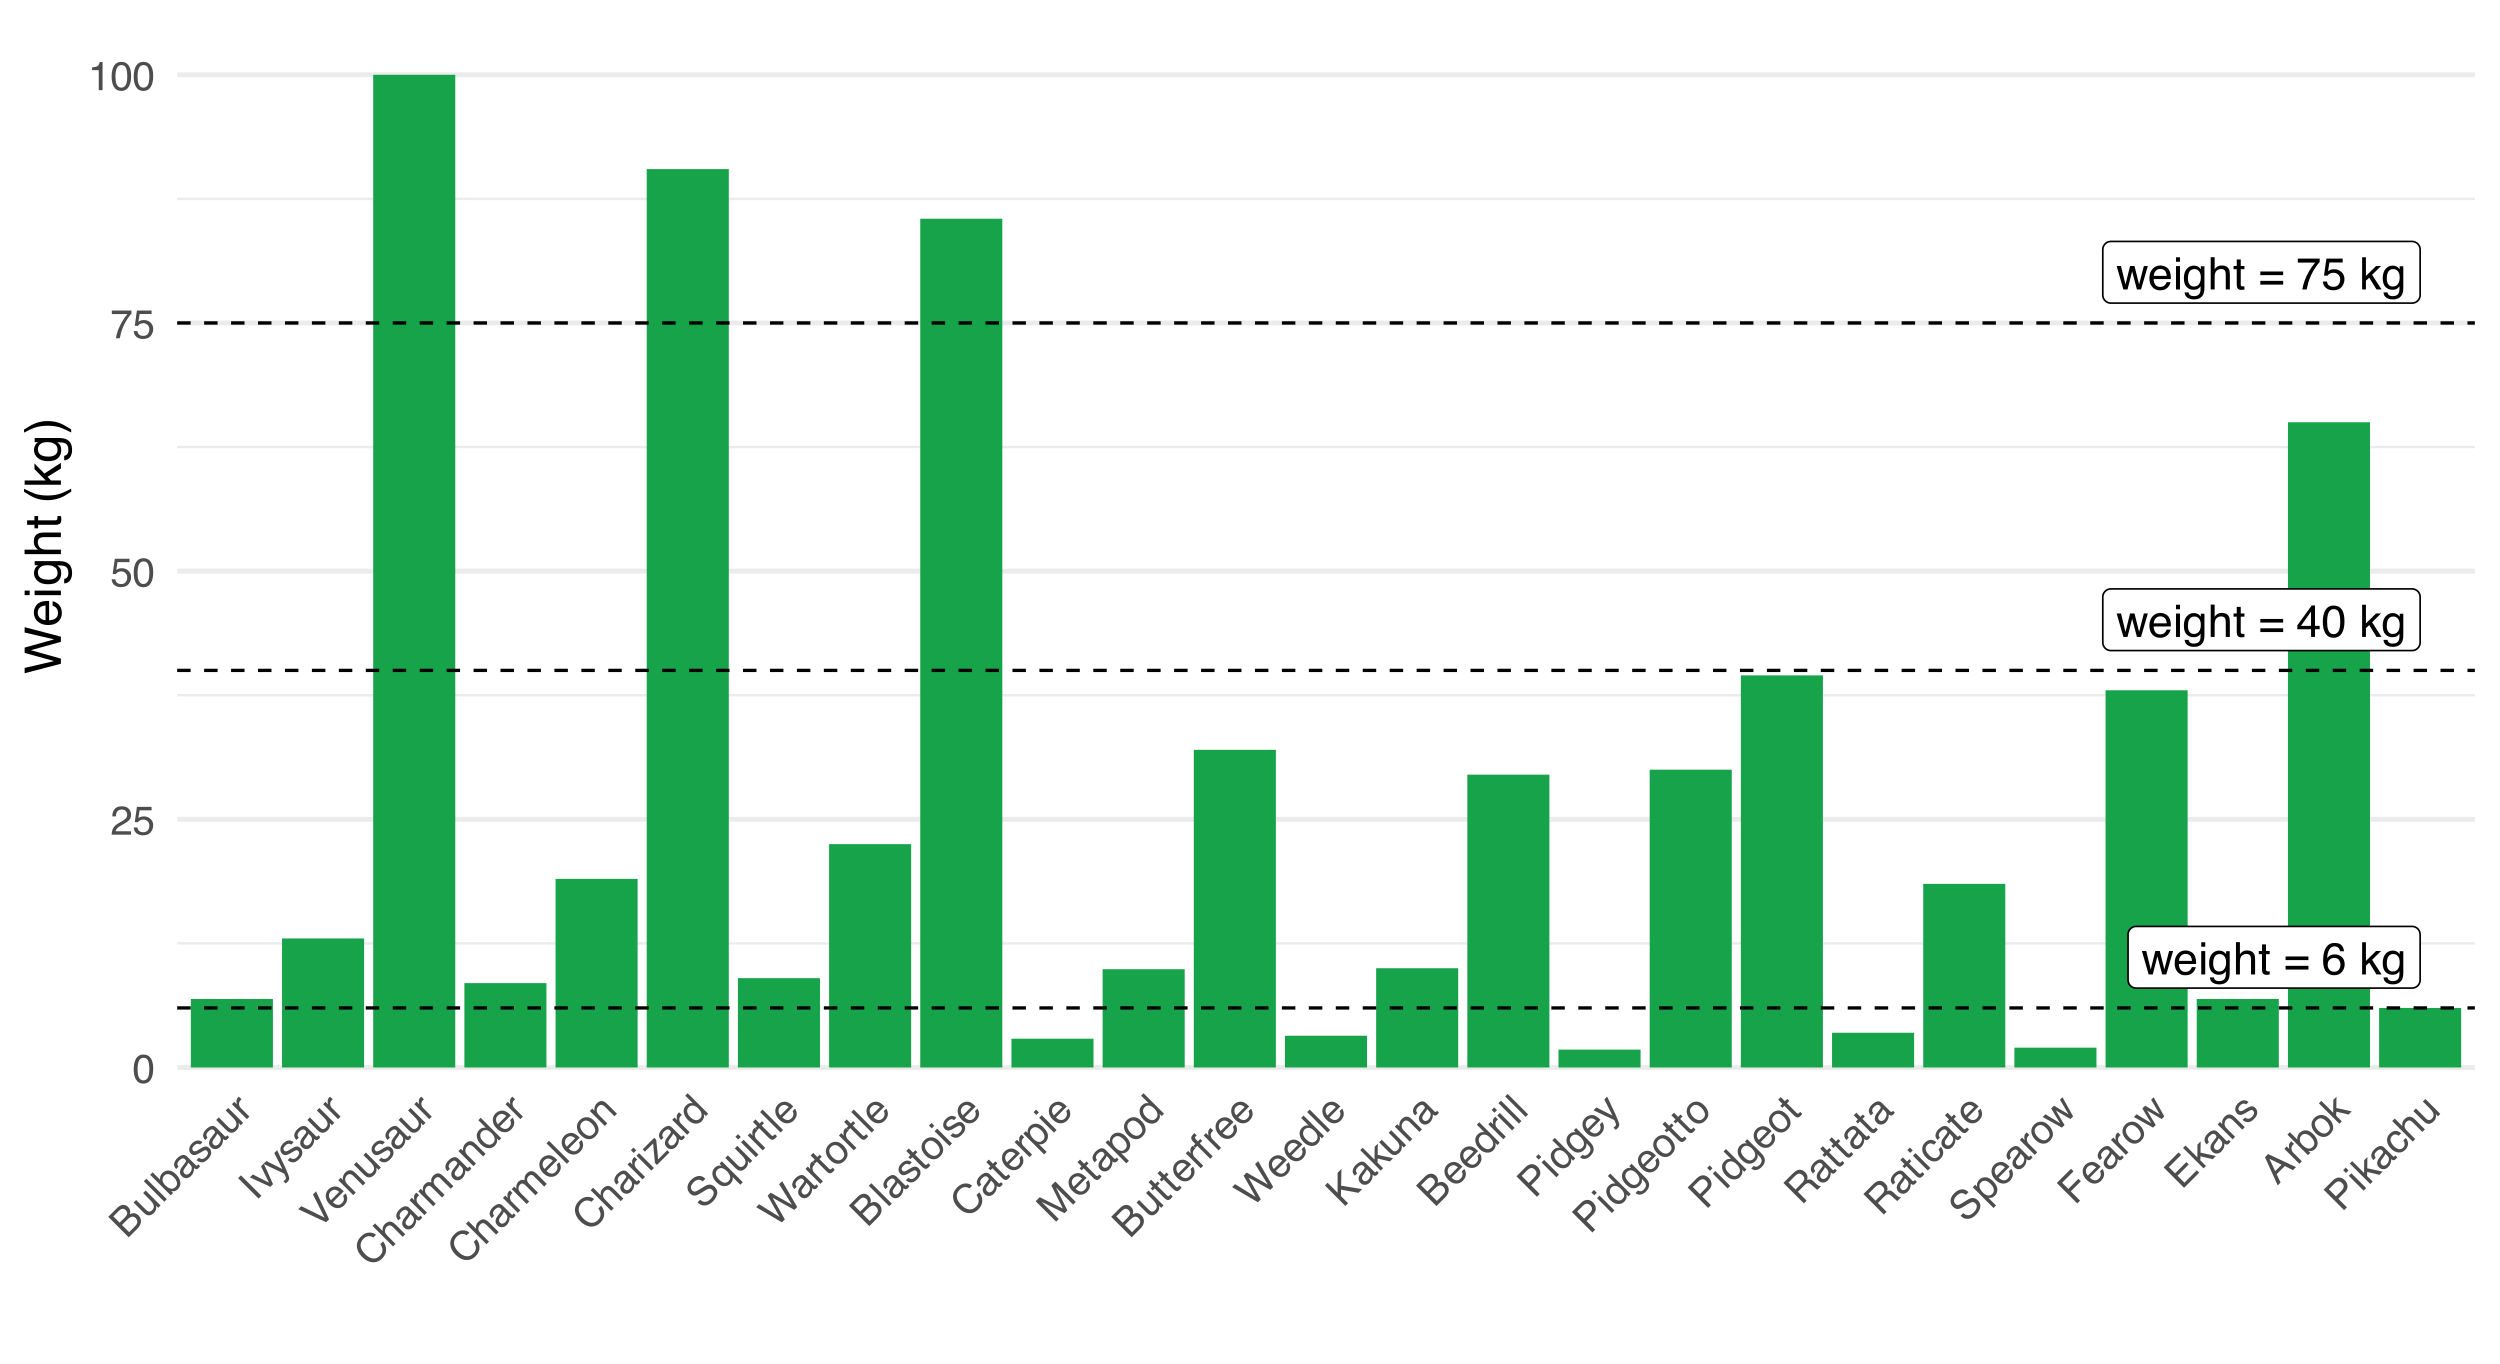 <?xml version="1.0" encoding="UTF-8"?>
<svg xmlns="http://www.w3.org/2000/svg" xmlns:xlink="http://www.w3.org/1999/xlink" width="792" height="432" viewBox="0 0 792 432">
<defs>
<g>
<g id="glyph-0-0">
<path d="M 0.453 0 L 0.453 -10.203 L 8.547 -10.203 L 8.547 0 Z M 7.281 -1.281 L 7.281 -8.922 L 1.734 -8.922 L 1.734 -1.281 Z M 7.281 -1.281 "/>
</g>
<g id="glyph-0-1">
<path d="M 1.5 -7.438 L 2.922 -1.578 L 4.375 -7.438 L 5.781 -7.438 L 7.234 -1.609 L 8.75 -7.438 L 10 -7.438 L 7.844 0 L 6.547 0 L 5.031 -5.75 L 3.562 0 L 2.266 0 L 0.125 -7.438 Z M 1.5 -7.438 "/>
</g>
<g id="glyph-0-2">
<path d="M 4.016 -7.609 C 4.535 -7.609 5.047 -7.484 5.547 -7.234 C 6.047 -6.984 6.422 -6.66 6.672 -6.266 C 6.922 -5.891 7.086 -5.453 7.172 -4.953 C 7.254 -4.609 7.297 -4.062 7.297 -3.312 L 1.844 -3.312 C 1.863 -2.562 2.039 -1.957 2.375 -1.5 C 2.707 -1.039 3.223 -0.812 3.922 -0.812 C 4.578 -0.812 5.098 -1.031 5.484 -1.469 C 5.703 -1.719 5.859 -2.004 5.953 -2.328 L 7.188 -2.328 C 7.156 -2.055 7.047 -1.754 6.859 -1.422 C 6.68 -1.086 6.477 -0.812 6.25 -0.594 C 5.863 -0.227 5.395 0.02 4.844 0.156 C 4.539 0.227 4.195 0.266 3.812 0.266 C 2.895 0.266 2.113 -0.066 1.469 -0.734 C 0.82 -1.41 0.5 -2.359 0.5 -3.578 C 0.5 -4.766 0.82 -5.734 1.469 -6.484 C 2.113 -7.234 2.961 -7.609 4.016 -7.609 Z M 6 -4.312 C 5.945 -4.852 5.832 -5.285 5.656 -5.609 C 5.312 -6.211 4.738 -6.516 3.938 -6.516 C 3.363 -6.516 2.879 -6.305 2.484 -5.891 C 2.098 -5.473 1.895 -4.945 1.875 -4.312 Z M 3.891 -7.609 Z M 3.891 -7.609 "/>
</g>
<g id="glyph-0-3">
<path d="M 0.922 -7.406 L 2.188 -7.406 L 2.188 0 L 0.922 0 Z M 0.922 -10.203 L 2.188 -10.203 L 2.188 -8.781 L 0.922 -8.781 Z M 0.922 -10.203 "/>
</g>
<g id="glyph-0-4">
<path d="M 3.547 -7.562 C 4.129 -7.562 4.633 -7.422 5.062 -7.141 C 5.301 -6.973 5.547 -6.734 5.797 -6.422 L 5.797 -7.359 L 6.938 -7.359 L 6.938 -0.609 C 6.938 0.336 6.801 1.082 6.531 1.625 C 6.008 2.633 5.031 3.141 3.594 3.141 C 2.789 3.141 2.113 2.957 1.562 2.594 C 1.02 2.238 0.719 1.68 0.656 0.922 L 1.922 0.922 C 1.984 1.254 2.102 1.508 2.281 1.688 C 2.562 1.969 3.004 2.109 3.609 2.109 C 4.566 2.109 5.195 1.77 5.5 1.094 C 5.676 0.695 5.754 -0.008 5.734 -1.031 C 5.484 -0.656 5.18 -0.375 4.828 -0.188 C 4.484 0 4.02 0.094 3.438 0.094 C 2.633 0.094 1.93 -0.191 1.328 -0.766 C 0.723 -1.336 0.422 -2.285 0.422 -3.609 C 0.422 -4.848 0.723 -5.816 1.328 -6.516 C 1.941 -7.211 2.68 -7.562 3.547 -7.562 Z M 5.797 -3.75 C 5.797 -4.664 5.602 -5.348 5.219 -5.797 C 4.844 -6.242 4.359 -6.469 3.766 -6.469 C 2.891 -6.469 2.289 -6.055 1.969 -5.234 C 1.789 -4.785 1.703 -4.207 1.703 -3.5 C 1.703 -2.664 1.875 -2.031 2.219 -1.594 C 2.562 -1.156 3.02 -0.938 3.594 -0.938 C 4.488 -0.938 5.117 -1.336 5.484 -2.141 C 5.691 -2.598 5.797 -3.133 5.797 -3.75 Z M 3.688 -7.609 Z M 3.688 -7.609 "/>
</g>
<g id="glyph-0-5">
<path d="M 0.922 -10.234 L 2.172 -10.234 L 2.172 -6.422 C 2.461 -6.797 2.727 -7.062 2.969 -7.219 C 3.363 -7.477 3.863 -7.609 4.469 -7.609 C 5.551 -7.609 6.285 -7.234 6.672 -6.484 C 6.879 -6.066 6.984 -5.492 6.984 -4.766 L 6.984 0 L 5.688 0 L 5.688 -4.688 C 5.688 -5.227 5.617 -5.629 5.484 -5.891 C 5.254 -6.297 4.828 -6.5 4.203 -6.5 C 3.691 -6.5 3.223 -6.316 2.797 -5.953 C 2.379 -5.598 2.172 -4.926 2.172 -3.938 L 2.172 0 L 0.922 0 Z M 0.922 -10.234 "/>
</g>
<g id="glyph-0-6">
<path d="M 1.172 -9.516 L 2.438 -9.516 L 2.438 -7.438 L 3.609 -7.438 L 3.609 -6.422 L 2.438 -6.422 L 2.438 -1.562 C 2.438 -1.301 2.52 -1.129 2.688 -1.047 C 2.789 -0.992 2.957 -0.969 3.188 -0.969 C 3.238 -0.969 3.301 -0.969 3.375 -0.969 C 3.445 -0.969 3.523 -0.973 3.609 -0.984 L 3.609 0 C 3.473 0.039 3.328 0.07 3.172 0.094 C 3.016 0.113 2.848 0.125 2.672 0.125 C 2.086 0.125 1.691 -0.023 1.484 -0.328 C 1.273 -0.629 1.172 -1.02 1.172 -1.5 L 1.172 -6.422 L 0.156 -6.422 L 0.156 -7.438 L 1.172 -7.438 Z M 1.172 -9.516 "/>
</g>
<g id="glyph-0-7">
</g>
<g id="glyph-0-8">
<path d="M 7.875 -5.703 L 7.875 -4.547 L 0.641 -4.547 L 0.641 -5.703 Z M 7.875 -2.734 L 7.875 -1.547 L 0.641 -1.547 L 0.641 -2.734 Z M 7.875 -2.734 "/>
</g>
<g id="glyph-0-9">
<path d="M 4.156 -9.984 C 5.27 -9.984 6.047 -9.691 6.484 -9.109 C 6.922 -8.535 7.141 -7.945 7.141 -7.344 L 5.906 -7.344 C 5.832 -7.727 5.711 -8.035 5.547 -8.266 C 5.242 -8.68 4.785 -8.891 4.172 -8.891 C 3.473 -8.891 2.914 -8.566 2.5 -7.922 C 2.094 -7.273 1.867 -6.348 1.828 -5.141 C 2.109 -5.566 2.469 -5.883 2.906 -6.094 C 3.301 -6.27 3.742 -6.359 4.234 -6.359 C 5.066 -6.359 5.797 -6.094 6.422 -5.562 C 7.047 -5.031 7.359 -4.238 7.359 -3.188 C 7.359 -2.281 7.062 -1.477 6.469 -0.781 C 5.883 -0.094 5.047 0.25 3.953 0.25 C 3.023 0.25 2.223 -0.098 1.547 -0.797 C 0.867 -1.504 0.531 -2.691 0.531 -4.359 C 0.531 -5.598 0.68 -6.648 0.984 -7.516 C 1.566 -9.16 2.625 -9.984 4.156 -9.984 Z M 4.062 -0.859 C 4.719 -0.859 5.207 -1.078 5.531 -1.516 C 5.863 -1.961 6.031 -2.484 6.031 -3.078 C 6.031 -3.586 5.883 -4.07 5.594 -4.531 C 5.301 -5 4.77 -5.234 4 -5.234 C 3.469 -5.234 3 -5.051 2.594 -4.688 C 2.188 -4.332 1.984 -3.797 1.984 -3.078 C 1.984 -2.453 2.164 -1.926 2.531 -1.5 C 2.906 -1.07 3.414 -0.859 4.062 -0.859 Z M 4.062 -0.859 "/>
</g>
<g id="glyph-0-10">
<path d="M 0.891 -10.203 L 2.094 -10.203 L 2.094 -4.281 L 5.297 -7.438 L 6.891 -7.438 L 4.047 -4.656 L 7.047 0 L 5.453 0 L 3.141 -3.75 L 2.094 -2.797 L 2.094 0 L 0.891 0 Z M 0.891 -10.203 "/>
</g>
<g id="glyph-0-11">
<path d="M 4.703 -3.516 L 4.703 -8.031 L 1.516 -3.516 Z M 4.719 0 L 4.719 -2.438 L 0.359 -2.438 L 0.359 -3.656 L 4.922 -9.969 L 5.969 -9.969 L 5.969 -3.516 L 7.438 -3.516 L 7.438 -2.438 L 5.969 -2.438 L 5.969 0 Z M 4.719 0 "/>
</g>
<g id="glyph-0-12">
<path d="M 3.844 -9.938 C 5.133 -9.938 6.066 -9.41 6.641 -8.359 C 7.078 -7.535 7.297 -6.41 7.297 -4.984 C 7.297 -3.629 7.098 -2.508 6.703 -1.625 C 6.117 -0.363 5.164 0.266 3.844 0.266 C 2.645 0.266 1.754 -0.25 1.172 -1.281 C 0.68 -2.145 0.438 -3.305 0.438 -4.766 C 0.438 -5.898 0.582 -6.867 0.875 -7.672 C 1.426 -9.18 2.414 -9.938 3.844 -9.938 Z M 3.828 -0.875 C 4.473 -0.875 4.988 -1.16 5.375 -1.734 C 5.758 -2.305 5.953 -3.375 5.953 -4.938 C 5.953 -6.062 5.812 -6.988 5.531 -7.719 C 5.258 -8.445 4.723 -8.812 3.922 -8.812 C 3.18 -8.812 2.641 -8.461 2.297 -7.766 C 1.961 -7.078 1.797 -6.062 1.797 -4.719 C 1.797 -3.707 1.906 -2.895 2.125 -2.281 C 2.457 -1.344 3.023 -0.875 3.828 -0.875 Z M 3.828 -0.875 "/>
</g>
<g id="glyph-0-13">
<path d="M 7.438 -9.781 L 7.438 -8.688 C 7.113 -8.375 6.688 -7.832 6.156 -7.062 C 5.625 -6.301 5.156 -5.473 4.75 -4.578 C 4.352 -3.711 4.051 -2.926 3.844 -2.219 C 3.707 -1.758 3.531 -1.02 3.312 0 L 1.938 0 C 2.25 -1.895 2.941 -3.785 4.016 -5.672 C 4.648 -6.766 5.316 -7.711 6.016 -8.516 L 0.516 -8.516 L 0.516 -9.781 Z M 7.438 -9.781 "/>
</g>
<g id="glyph-0-14">
<path d="M 1.75 -2.531 C 1.832 -1.82 2.164 -1.332 2.75 -1.062 C 3.039 -0.914 3.383 -0.844 3.781 -0.844 C 4.52 -0.844 5.066 -1.078 5.422 -1.547 C 5.773 -2.023 5.953 -2.551 5.953 -3.125 C 5.953 -3.82 5.738 -4.359 5.312 -4.734 C 4.895 -5.109 4.391 -5.297 3.797 -5.297 C 3.367 -5.297 3 -5.211 2.688 -5.047 C 2.383 -4.879 2.125 -4.648 1.906 -4.359 L 0.812 -4.422 L 1.578 -9.781 L 6.734 -9.781 L 6.734 -8.562 L 2.516 -8.562 L 2.094 -5.797 C 2.32 -5.973 2.539 -6.109 2.75 -6.203 C 3.125 -6.348 3.551 -6.422 4.031 -6.422 C 4.945 -6.422 5.719 -6.129 6.344 -5.547 C 6.977 -4.961 7.297 -4.219 7.297 -3.312 C 7.297 -2.375 7.004 -1.547 6.422 -0.828 C 5.848 -0.109 4.926 0.25 3.656 0.25 C 2.844 0.25 2.125 0.02 1.5 -0.438 C 0.875 -0.895 0.523 -1.594 0.453 -2.531 Z M 1.75 -2.531 "/>
</g>
<g id="glyph-1-0">
<path d="M 0.406 0 L 0.406 -9.172 L 7.703 -9.172 L 7.703 0 Z M 6.547 -1.156 L 6.547 -8.031 L 1.562 -8.031 L 1.562 -1.156 Z M 6.547 -1.156 "/>
</g>
<g id="glyph-1-1">
<path d="M 3.469 -8.953 C 4.625 -8.953 5.457 -8.473 5.969 -7.516 C 6.375 -6.773 6.578 -5.766 6.578 -4.484 C 6.578 -3.266 6.395 -2.258 6.031 -1.469 C 5.508 -0.32 4.648 0.25 3.453 0.25 C 2.379 0.25 1.582 -0.219 1.062 -1.156 C 0.625 -1.938 0.406 -2.984 0.406 -4.297 C 0.406 -5.305 0.535 -6.176 0.797 -6.906 C 1.285 -8.27 2.176 -8.953 3.469 -8.953 Z M 3.453 -0.781 C 4.035 -0.781 4.5 -1.035 4.844 -1.547 C 5.188 -2.066 5.359 -3.031 5.359 -4.438 C 5.359 -5.457 5.234 -6.297 4.984 -6.953 C 4.734 -7.609 4.25 -7.938 3.531 -7.938 C 2.863 -7.938 2.379 -7.625 2.078 -7 C 1.773 -6.375 1.625 -5.457 1.625 -4.25 C 1.625 -3.332 1.719 -2.598 1.906 -2.047 C 2.207 -1.203 2.723 -0.781 3.453 -0.781 Z M 3.453 -0.781 "/>
</g>
<g id="glyph-1-2">
<path d="M 0.406 0 C 0.445 -0.77 0.602 -1.441 0.875 -2.016 C 1.156 -2.586 1.695 -3.102 2.5 -3.562 L 3.703 -4.266 C 4.234 -4.578 4.609 -4.844 4.828 -5.062 C 5.172 -5.406 5.344 -5.801 5.344 -6.25 C 5.344 -6.77 5.188 -7.18 4.875 -7.484 C 4.562 -7.797 4.145 -7.953 3.625 -7.953 C 2.852 -7.953 2.32 -7.66 2.031 -7.078 C 1.863 -6.766 1.773 -6.332 1.766 -5.781 L 0.625 -5.781 C 0.633 -6.551 0.773 -7.18 1.047 -7.672 C 1.535 -8.547 2.395 -8.984 3.625 -8.984 C 4.656 -8.984 5.406 -8.703 5.875 -8.141 C 6.344 -7.586 6.578 -6.973 6.578 -6.297 C 6.578 -5.578 6.328 -4.969 5.828 -4.469 C 5.535 -4.164 5.016 -3.805 4.266 -3.391 L 3.406 -2.906 C 3 -2.688 2.676 -2.473 2.438 -2.266 C 2.02 -1.898 1.758 -1.5 1.656 -1.062 L 6.547 -1.062 L 6.547 0 Z M 0.406 0 "/>
</g>
<g id="glyph-1-3">
<path d="M 1.578 -2.281 C 1.648 -1.633 1.945 -1.191 2.469 -0.953 C 2.738 -0.828 3.051 -0.766 3.406 -0.766 C 4.07 -0.766 4.562 -0.973 4.875 -1.391 C 5.195 -1.816 5.359 -2.289 5.359 -2.812 C 5.359 -3.438 5.164 -3.922 4.781 -4.266 C 4.406 -4.609 3.953 -4.781 3.422 -4.781 C 3.035 -4.781 2.703 -4.703 2.422 -4.547 C 2.141 -4.398 1.906 -4.191 1.719 -3.922 L 0.734 -3.984 L 1.422 -8.797 L 6.062 -8.797 L 6.062 -7.703 L 2.266 -7.703 L 1.875 -5.219 C 2.082 -5.383 2.281 -5.504 2.469 -5.578 C 2.801 -5.711 3.188 -5.781 3.625 -5.781 C 4.445 -5.781 5.145 -5.516 5.719 -4.984 C 6.289 -4.461 6.578 -3.797 6.578 -2.984 C 6.578 -2.141 6.312 -1.395 5.781 -0.75 C 5.258 -0.102 4.426 0.219 3.281 0.219 C 2.551 0.219 1.906 0.016 1.344 -0.391 C 0.789 -0.797 0.477 -1.426 0.406 -2.281 Z M 1.578 -2.281 "/>
</g>
<g id="glyph-1-4">
<path d="M 6.688 -8.797 L 6.688 -7.812 C 6.406 -7.531 6.023 -7.047 5.547 -6.359 C 5.066 -5.672 4.645 -4.926 4.281 -4.125 C 3.914 -3.344 3.641 -2.633 3.453 -2 C 3.336 -1.582 3.18 -0.914 2.984 0 L 1.75 0 C 2.031 -1.707 2.656 -3.406 3.625 -5.094 C 4.188 -6.082 4.785 -6.941 5.422 -7.672 L 0.469 -7.672 L 0.469 -8.797 Z M 6.688 -8.797 "/>
</g>
<g id="glyph-1-5">
<path d="M 1.219 -6.344 L 1.219 -7.203 C 2.031 -7.273 2.598 -7.406 2.922 -7.594 C 3.242 -7.781 3.484 -8.219 3.641 -8.906 L 4.531 -8.906 L 4.531 0 L 3.328 0 L 3.328 -6.344 Z M 1.219 -6.344 "/>
</g>
<g id="glyph-2-0">
<path d="M 0.281 -0.281 L -6.203 -6.766 L -1.031 -11.938 L 5.453 -5.453 Z M 3.812 -5.438 L -1.047 -10.297 L -4.562 -6.781 L 0.297 -1.922 Z M 3.812 -5.438 "/>
</g>
<g id="glyph-2-1">
<path d="M -0.625 -6.875 C -0.25 -7.25 -0.008 -7.594 0.094 -7.906 C 0.258 -8.383 0.133 -8.832 -0.281 -9.25 C -0.707 -9.676 -1.172 -9.797 -1.672 -9.609 C -1.941 -9.484 -2.27 -9.227 -2.656 -8.844 L -4.219 -7.281 L -2.219 -5.281 Z M 2.672 -4.172 C 3.211 -4.711 3.441 -5.254 3.359 -5.797 C 3.305 -6.141 3.141 -6.453 2.859 -6.734 C 2.391 -7.203 1.863 -7.312 1.281 -7.062 C 0.957 -6.926 0.609 -6.672 0.234 -6.297 L -1.5 -4.562 L 0.781 -2.281 Z M -5.828 -7.141 L -3.031 -9.938 C -2.27 -10.695 -1.504 -11.016 -0.734 -10.891 C -0.273 -10.805 0.125 -10.594 0.469 -10.25 C 0.883 -9.832 1.102 -9.375 1.125 -8.875 C 1.145 -8.625 1.102 -8.32 1 -7.969 C 1.457 -8.176 1.844 -8.289 2.156 -8.312 C 2.738 -8.312 3.273 -8.066 3.766 -7.578 C 4.191 -7.148 4.441 -6.641 4.516 -6.047 C 4.641 -5.148 4.27 -4.27 3.406 -3.406 L 0.656 -0.656 Z M -5.828 -7.141 "/>
</g>
<g id="glyph-2-2">
<path d="M -3.359 -6.109 L -0.219 -2.969 C 0.031 -2.719 0.266 -2.555 0.484 -2.484 C 0.91 -2.348 1.316 -2.473 1.703 -2.859 C 2.254 -3.41 2.383 -4.031 2.094 -4.719 C 1.938 -5.102 1.629 -5.523 1.172 -5.984 L -1.156 -8.312 L -0.359 -9.109 L 4.375 -4.375 L 3.625 -3.625 L 2.938 -4.344 C 3.008 -4.062 3.031 -3.781 3 -3.5 C 2.945 -2.945 2.703 -2.453 2.266 -2.016 C 1.586 -1.336 0.906 -1.102 0.219 -1.312 C -0.156 -1.414 -0.547 -1.672 -0.953 -2.078 L -4.172 -5.297 Z M -2.375 -7.312 Z M -2.375 -7.312 "/>
</g>
<g id="glyph-2-3">
<path d="M -5.875 -7.094 L -5.078 -7.891 L 1.406 -1.406 L 0.609 -0.609 Z M -5.875 -7.094 "/>
</g>
<g id="glyph-2-4">
<path d="M -5.984 -7.016 L -5.203 -7.797 L -2.859 -5.453 C -2.91 -5.859 -2.875 -6.238 -2.75 -6.594 C -2.625 -6.945 -2.422 -7.266 -2.141 -7.547 C -1.547 -8.141 -0.863 -8.414 -0.094 -8.375 C 0.664 -8.344 1.441 -7.93 2.234 -7.141 C 2.973 -6.398 3.41 -5.598 3.547 -4.734 C 3.691 -3.879 3.441 -3.129 2.797 -2.484 C 2.43 -2.117 2.035 -1.898 1.609 -1.828 C 1.359 -1.785 1.039 -1.801 0.656 -1.875 L 1.266 -1.266 L 0.516 -0.516 Z M 2.031 -3.125 C 2.469 -3.562 2.617 -4.055 2.484 -4.609 C 2.359 -5.172 2.016 -5.734 1.453 -6.297 C 0.961 -6.785 0.445 -7.086 -0.094 -7.203 C -0.633 -7.316 -1.113 -7.164 -1.531 -6.75 C -1.895 -6.383 -2.078 -5.93 -2.078 -5.391 C -2.086 -4.859 -1.785 -4.285 -1.172 -3.672 C -0.723 -3.223 -0.305 -2.922 0.078 -2.766 C 0.816 -2.441 1.469 -2.562 2.031 -3.125 Z M 2.031 -3.125 "/>
</g>
<g id="glyph-2-5">
<path d="M -0.078 -2.453 C 0.148 -2.223 0.414 -2.125 0.719 -2.156 C 1.031 -2.195 1.301 -2.332 1.531 -2.562 C 1.812 -2.844 2.016 -3.172 2.141 -3.547 C 2.367 -4.211 2.238 -4.789 1.75 -5.281 L 1.109 -5.922 C 1.078 -5.766 1.004 -5.586 0.891 -5.391 C 0.785 -5.203 0.664 -5.031 0.531 -4.875 L 0.109 -4.297 C -0.141 -3.984 -0.297 -3.711 -0.359 -3.484 C -0.473 -3.098 -0.379 -2.754 -0.078 -2.453 Z M 0.234 -5.984 C 0.398 -6.191 0.453 -6.391 0.391 -6.578 C 0.348 -6.68 0.258 -6.801 0.125 -6.938 C -0.145 -7.207 -0.43 -7.305 -0.734 -7.234 C -1.047 -7.172 -1.383 -6.957 -1.75 -6.594 C -2.164 -6.176 -2.352 -5.77 -2.312 -5.375 C -2.281 -5.156 -2.16 -4.91 -1.953 -4.641 L -2.688 -3.906 C -3.258 -4.5 -3.473 -5.086 -3.328 -5.672 C -3.191 -6.266 -2.883 -6.801 -2.406 -7.281 C -1.852 -7.832 -1.297 -8.18 -0.734 -8.328 C -0.172 -8.453 0.332 -8.289 0.781 -7.844 L 3.5 -5.125 C 3.582 -5.039 3.664 -4.992 3.75 -4.984 C 3.832 -4.973 3.926 -5.02 4.031 -5.125 C 4.062 -5.156 4.098 -5.191 4.141 -5.234 C 4.191 -5.285 4.238 -5.344 4.281 -5.406 L 4.859 -4.828 C 4.773 -4.66 4.703 -4.539 4.641 -4.469 C 4.586 -4.406 4.5 -4.312 4.375 -4.188 C 4.102 -3.914 3.812 -3.812 3.5 -3.875 C 3.344 -3.926 3.156 -4.031 2.938 -4.188 C 2.977 -3.812 2.926 -3.395 2.781 -2.938 C 2.633 -2.477 2.379 -2.066 2.016 -1.703 C 1.566 -1.254 1.07 -1.023 0.531 -1.016 C -0.008 -1.004 -0.477 -1.195 -0.875 -1.594 C -1.32 -2.039 -1.523 -2.52 -1.484 -3.031 C -1.453 -3.551 -1.238 -4.062 -0.844 -4.562 Z M -2.375 -7.312 Z M -2.375 -7.312 "/>
</g>
<g id="glyph-2-6">
<path d="M -0.422 -2.547 C -0.129 -2.297 0.141 -2.16 0.391 -2.141 C 0.848 -2.078 1.32 -2.289 1.812 -2.781 C 2.102 -3.07 2.297 -3.395 2.391 -3.75 C 2.484 -4.102 2.395 -4.414 2.125 -4.688 C 1.926 -4.883 1.68 -4.953 1.391 -4.891 C 1.223 -4.828 0.926 -4.676 0.5 -4.438 L -0.297 -3.953 C -0.805 -3.648 -1.219 -3.469 -1.531 -3.406 C -2.082 -3.27 -2.551 -3.395 -2.938 -3.781 C -3.375 -4.219 -3.566 -4.734 -3.516 -5.328 C -3.473 -5.93 -3.18 -6.504 -2.641 -7.047 C -1.922 -7.766 -1.203 -8.078 -0.484 -7.984 C -0.016 -7.91 0.367 -7.723 0.672 -7.422 L -0.078 -6.672 C -0.273 -6.828 -0.504 -6.922 -0.766 -6.953 C -1.148 -6.984 -1.57 -6.77 -2.031 -6.312 C -2.32 -6.02 -2.488 -5.738 -2.531 -5.469 C -2.57 -5.195 -2.5 -4.969 -2.312 -4.781 C -2.102 -4.57 -1.836 -4.504 -1.516 -4.578 C -1.316 -4.629 -1.078 -4.742 -0.797 -4.922 L -0.156 -5.312 C 0.57 -5.75 1.094 -6 1.406 -6.062 C 1.926 -6.164 2.398 -6.004 2.828 -5.578 C 3.254 -5.148 3.457 -4.625 3.438 -4 C 3.414 -3.375 3.078 -2.734 2.422 -2.078 C 1.723 -1.379 1.07 -1.039 0.469 -1.062 C -0.133 -1.082 -0.691 -1.316 -1.203 -1.766 Z M -2.609 -7.078 Z M -2.609 -7.078 "/>
</g>
<g id="glyph-2-7">
<path d="M -4.125 -5.344 L -3.375 -6.094 L -2.547 -5.266 C -2.648 -5.492 -2.695 -5.844 -2.688 -6.312 C -2.676 -6.781 -2.508 -7.176 -2.188 -7.5 C -2.176 -7.508 -2.148 -7.531 -2.109 -7.562 C -2.066 -7.594 -2 -7.645 -1.906 -7.719 L -1.078 -6.891 C -1.117 -6.848 -1.16 -6.805 -1.203 -6.766 C -1.254 -6.734 -1.301 -6.695 -1.344 -6.656 C -1.75 -6.25 -1.926 -5.805 -1.875 -5.328 C -1.832 -4.859 -1.645 -4.457 -1.312 -4.125 L 1.406 -1.406 L 0.609 -0.609 Z M -4.125 -5.344 "/>
</g>
<g id="glyph-2-8">
<path d="M -5.594 -7.375 L -4.703 -8.266 L 1.781 -1.781 L 0.891 -0.891 Z M -5.594 -7.375 "/>
</g>
<g id="glyph-2-9">
<path d="M -3.766 -5.703 L 1.344 -3.125 L -1.172 -8.297 L -0.297 -9.172 L 2.641 -2.641 L 1.797 -1.797 L -4.688 -4.781 Z M -3.766 -5.703 "/>
</g>
<g id="glyph-2-10">
<path d="M -1.203 -8.266 L -0.312 -9.156 C -0.125 -8.738 0.316 -7.797 1.016 -6.328 C 1.535 -5.223 1.961 -4.316 2.297 -3.609 C 3.035 -1.93 3.441 -0.867 3.516 -0.422 C 3.586 0.023 3.395 0.477 2.938 0.938 C 2.832 1.039 2.742 1.117 2.672 1.172 C 2.598 1.223 2.504 1.285 2.391 1.359 L 1.672 0.641 C 1.859 0.535 1.984 0.453 2.047 0.391 C 2.117 0.336 2.176 0.289 2.219 0.25 C 2.363 0.102 2.445 -0.023 2.469 -0.141 C 2.5 -0.266 2.5 -0.383 2.469 -0.5 C 2.457 -0.531 2.391 -0.703 2.266 -1.016 C 2.141 -1.328 2.039 -1.562 1.969 -1.719 L -4.641 -4.828 L -3.734 -5.734 L 1.375 -3.156 Z M -2.594 -7.094 Z M -2.594 -7.094 "/>
</g>
<g id="glyph-2-11">
<path d="M -5.281 -7.688 L 2.109 -4.047 L -1.578 -11.391 L -0.594 -12.375 L 3.531 -3.531 L 2.594 -2.594 L -6.25 -6.719 Z M -5.281 -7.688 "/>
</g>
<g id="glyph-2-12">
<path d="M -2.297 -7.391 C -1.953 -7.734 -1.539 -7.977 -1.062 -8.125 C -0.594 -8.281 -0.148 -8.316 0.266 -8.234 C 0.648 -8.16 1.031 -7.988 1.406 -7.719 C 1.676 -7.551 2.051 -7.227 2.531 -6.75 L -0.938 -3.281 C -0.445 -2.812 0.047 -2.535 0.547 -2.453 C 1.055 -2.379 1.535 -2.566 1.984 -3.016 C 2.391 -3.422 2.582 -3.883 2.562 -4.406 C 2.539 -4.719 2.457 -5.008 2.312 -5.281 L 3.094 -6.062 C 3.25 -5.863 3.375 -5.598 3.469 -5.266 C 3.57 -4.941 3.617 -4.641 3.609 -4.359 C 3.598 -3.867 3.453 -3.41 3.172 -2.984 C 3.035 -2.742 2.848 -2.504 2.609 -2.266 C 2.016 -1.672 1.301 -1.383 0.469 -1.406 C -0.363 -1.426 -1.172 -1.828 -1.953 -2.609 C -2.703 -3.359 -3.109 -4.176 -3.172 -5.062 C -3.242 -5.957 -2.953 -6.734 -2.297 -7.391 Z M 1.094 -6.562 C 0.707 -6.883 0.359 -7.086 0.047 -7.172 C -0.566 -7.328 -1.125 -7.156 -1.625 -6.656 C -2 -6.281 -2.176 -5.836 -2.156 -5.328 C -2.145 -4.828 -1.941 -4.359 -1.547 -3.922 Z M -2.375 -7.312 Z M -2.375 -7.312 "/>
</g>
<g id="glyph-2-13">
<path d="M -4.156 -5.312 L -3.391 -6.078 L -2.719 -5.406 C -2.77 -5.895 -2.727 -6.328 -2.594 -6.703 C -2.469 -7.086 -2.254 -7.43 -1.953 -7.734 C -1.285 -8.398 -0.594 -8.613 0.125 -8.375 C 0.5 -8.25 0.926 -7.945 1.406 -7.469 L 4.438 -4.438 L 3.641 -3.641 L 0.656 -6.625 C 0.375 -6.906 0.098 -7.086 -0.172 -7.172 C -0.609 -7.336 -1.016 -7.234 -1.391 -6.859 C -1.578 -6.672 -1.707 -6.5 -1.781 -6.344 C -1.945 -6.051 -2.008 -5.727 -1.969 -5.375 C -1.957 -5.094 -1.883 -4.844 -1.75 -4.625 C -1.625 -4.414 -1.406 -4.156 -1.094 -3.844 L 1.375 -1.375 L 0.578 -0.578 Z M -2.391 -7.297 Z M -2.391 -7.297 "/>
</g>
<g id="glyph-2-14">
<path d="M -3.234 -10.078 C -2.41 -10.898 -1.555 -11.32 -0.672 -11.344 C 0.203 -11.375 0.941 -11.141 1.547 -10.641 L 0.688 -9.781 C 0.176 -10.102 -0.344 -10.238 -0.875 -10.188 C -1.414 -10.145 -1.945 -9.863 -2.469 -9.344 C -3.113 -8.695 -3.406 -7.953 -3.344 -7.109 C -3.281 -6.266 -2.785 -5.379 -1.859 -4.453 C -1.098 -3.691 -0.305 -3.254 0.516 -3.141 C 1.336 -3.023 2.098 -3.316 2.797 -4.016 C 3.453 -4.672 3.703 -5.41 3.547 -6.234 C 3.453 -6.68 3.238 -7.164 2.906 -7.688 L 3.766 -8.547 C 4.379 -7.785 4.703 -6.953 4.734 -6.047 C 4.773 -4.984 4.359 -4.016 3.484 -3.141 C 2.723 -2.379 1.863 -1.977 0.906 -1.938 C -0.383 -1.852 -1.66 -2.441 -2.922 -3.703 C -3.879 -4.66 -4.41 -5.703 -4.516 -6.828 C -4.617 -8.035 -4.191 -9.117 -3.234 -10.078 Z M -3.406 -9.906 Z M -3.406 -9.906 "/>
</g>
<g id="glyph-2-15">
<path d="M -5.922 -7.078 L -5.125 -7.875 L -2.719 -5.469 C -2.77 -5.895 -2.766 -6.234 -2.703 -6.484 C -2.609 -6.91 -2.375 -7.312 -2 -7.688 C -1.312 -8.375 -0.602 -8.602 0.125 -8.375 C 0.508 -8.238 0.938 -7.938 1.406 -7.469 L 4.438 -4.438 L 3.625 -3.625 L 0.641 -6.609 C 0.297 -6.953 -0.004 -7.16 -0.266 -7.234 C -0.66 -7.336 -1.055 -7.191 -1.453 -6.797 C -1.773 -6.473 -1.957 -6.062 -2 -5.562 C -2.051 -5.07 -1.766 -4.516 -1.141 -3.891 L 1.375 -1.375 L 0.578 -0.578 Z M -5.922 -7.078 "/>
</g>
<g id="glyph-2-16">
<path d="M -4.156 -5.312 L -3.359 -6.109 L -2.688 -5.438 C -2.727 -5.852 -2.727 -6.188 -2.688 -6.438 C -2.602 -6.895 -2.398 -7.285 -2.078 -7.609 C -1.691 -7.992 -1.289 -8.207 -0.875 -8.25 C -0.633 -8.258 -0.359 -8.223 -0.047 -8.141 C -0.117 -8.566 -0.102 -8.957 0 -9.312 C 0.113 -9.676 0.32 -10.008 0.625 -10.312 C 1.258 -10.945 1.922 -11.148 2.609 -10.922 C 2.984 -10.797 3.379 -10.523 3.797 -10.109 L 6.953 -6.953 L 6.125 -6.125 L 2.828 -9.422 C 2.523 -9.723 2.234 -9.852 1.953 -9.812 C 1.672 -9.77 1.422 -9.641 1.203 -9.422 C 0.891 -9.109 0.723 -8.734 0.703 -8.297 C 0.691 -7.867 0.93 -7.41 1.422 -6.922 L 4.172 -4.172 L 3.359 -3.359 L 0.266 -6.453 C -0.047 -6.766 -0.316 -6.961 -0.547 -7.047 C -0.891 -7.141 -1.227 -7.02 -1.562 -6.688 C -1.852 -6.395 -2.004 -6.004 -2.016 -5.516 C -2.035 -5.035 -1.742 -4.492 -1.141 -3.891 L 1.375 -1.375 L 0.578 -0.578 Z M -4.156 -5.312 "/>
</g>
<g id="glyph-2-17">
<path d="M -1.234 -3.391 C -0.723 -2.879 -0.191 -2.562 0.359 -2.438 C 0.922 -2.32 1.438 -2.5 1.906 -2.969 C 2.281 -3.344 2.426 -3.805 2.344 -4.359 C 2.27 -4.922 1.941 -5.492 1.359 -6.078 C 0.754 -6.68 0.188 -7 -0.344 -7.031 C -0.883 -7.07 -1.332 -6.914 -1.688 -6.562 C -2.094 -6.156 -2.266 -5.672 -2.203 -5.109 C -2.148 -4.555 -1.828 -3.984 -1.234 -3.391 Z M -2.531 -7.094 C -2.164 -7.457 -1.785 -7.68 -1.391 -7.766 C -1.16 -7.828 -0.848 -7.836 -0.453 -7.797 L -2.828 -10.172 L -2.062 -10.938 L 4.438 -4.438 L 3.719 -3.719 L 3.062 -4.375 C 3.176 -3.906 3.172 -3.477 3.047 -3.094 C 2.922 -2.707 2.695 -2.352 2.375 -2.031 C 1.844 -1.5 1.16 -1.258 0.328 -1.312 C -0.492 -1.375 -1.273 -1.773 -2.016 -2.516 C -2.703 -3.203 -3.125 -3.973 -3.281 -4.828 C -3.438 -5.68 -3.188 -6.438 -2.531 -7.094 Z M -2.531 -7.094 "/>
</g>
<g id="glyph-2-18">
<path d="M 1.953 -2.984 C 2.473 -3.504 2.629 -4.062 2.422 -4.656 C 2.223 -5.258 1.883 -5.801 1.406 -6.281 C 0.957 -6.727 0.52 -7.02 0.094 -7.156 C -0.551 -7.363 -1.148 -7.191 -1.703 -6.641 C -2.18 -6.16 -2.348 -5.625 -2.203 -5.031 C -2.055 -4.438 -1.723 -3.879 -1.203 -3.359 C -0.703 -2.859 -0.172 -2.551 0.391 -2.438 C 0.953 -2.32 1.473 -2.504 1.953 -2.984 Z M -2.375 -7.375 C -1.77 -7.977 -1.051 -8.285 -0.219 -8.297 C 0.613 -8.305 1.422 -7.922 2.203 -7.141 C 2.961 -6.379 3.406 -5.562 3.531 -4.688 C 3.664 -3.82 3.344 -3 2.562 -2.219 C 1.914 -1.57 1.176 -1.273 0.344 -1.328 C -0.477 -1.391 -1.258 -1.789 -2 -2.531 C -2.789 -3.32 -3.223 -4.156 -3.297 -5.031 C -3.367 -5.906 -3.062 -6.688 -2.375 -7.375 Z M -2.375 -7.312 Z M -2.375 -7.312 "/>
</g>
<g id="glyph-2-19">
<path d="M -4.125 -5.281 L -3.312 -6.094 L 1.391 -1.391 L 0.578 -0.578 Z M -5.906 -7.062 L -5.094 -7.875 L -4.203 -6.984 L -5.016 -6.172 Z M -5.906 -7.062 "/>
</g>
<g id="glyph-2-20">
<path d="M -0.391 -0.859 L -0.984 -7.047 L -3.578 -4.453 L -4.297 -5.172 L -0.625 -8.844 L 0.016 -8.203 L 0.609 -2.016 L 3.484 -4.891 L 4.188 -4.188 L 0.234 -0.234 Z M -2.562 -7.125 Z M -2.562 -7.125 "/>
</g>
<g id="glyph-2-21">
<path d="M -0.828 -3.359 C -0.441 -3.016 -0.051 -2.801 0.344 -2.719 C 1.062 -2.582 1.789 -2.883 2.531 -3.625 C 2.852 -3.945 3.098 -4.297 3.266 -4.672 C 3.609 -5.367 3.547 -5.953 3.078 -6.422 C 2.723 -6.773 2.359 -6.922 1.984 -6.859 C 1.617 -6.785 1.145 -6.562 0.562 -6.188 L -0.516 -5.516 C -1.211 -5.066 -1.77 -4.801 -2.188 -4.719 C -2.852 -4.57 -3.457 -4.77 -4 -5.312 C -4.582 -5.895 -4.859 -6.57 -4.828 -7.344 C -4.805 -8.125 -4.426 -8.883 -3.688 -9.625 C -3 -10.312 -2.254 -10.727 -1.453 -10.875 C -0.648 -11.02 0.113 -10.727 0.844 -10 L 0.016 -9.172 C -0.379 -9.484 -0.738 -9.656 -1.062 -9.688 C -1.676 -9.758 -2.301 -9.477 -2.938 -8.844 C -3.457 -8.32 -3.723 -7.836 -3.734 -7.391 C -3.742 -6.941 -3.609 -6.578 -3.328 -6.297 C -3.004 -5.973 -2.633 -5.875 -2.219 -6 C -1.957 -6.07 -1.441 -6.348 -0.672 -6.828 L 0.438 -7.531 C 0.957 -7.863 1.43 -8.066 1.859 -8.141 C 2.566 -8.242 3.211 -8.004 3.797 -7.422 C 4.516 -6.703 4.766 -5.926 4.547 -5.094 C 4.336 -4.27 3.883 -3.508 3.188 -2.812 C 2.383 -2.008 1.547 -1.586 0.672 -1.547 C -0.18 -1.484 -0.957 -1.812 -1.656 -2.531 Z M -3.625 -9.688 Z M -3.625 -9.688 "/>
</g>
<g id="glyph-2-22">
<path d="M -1.203 -3.391 C -0.797 -2.984 -0.395 -2.695 0 -2.531 C 0.688 -2.238 1.297 -2.359 1.828 -2.891 C 2.379 -3.441 2.5 -4.082 2.188 -4.812 C 2.008 -5.219 1.703 -5.641 1.266 -6.078 C 0.848 -6.492 0.441 -6.773 0.047 -6.922 C -0.629 -7.16 -1.234 -7.016 -1.766 -6.484 C -2.117 -6.129 -2.27 -5.68 -2.219 -5.141 C -2.164 -4.598 -1.828 -4.016 -1.203 -3.391 Z M -2.562 -7.125 C -2.176 -7.508 -1.75 -7.738 -1.281 -7.812 C -1.031 -7.852 -0.734 -7.836 -0.391 -7.766 L -1.047 -8.422 L -0.297 -9.172 L 6.328 -2.547 L 5.531 -1.75 L 3.094 -4.188 C 3.188 -3.844 3.176 -3.488 3.062 -3.125 C 2.945 -2.758 2.711 -2.398 2.359 -2.047 C 1.859 -1.547 1.211 -1.297 0.422 -1.297 C -0.367 -1.297 -1.172 -1.703 -1.984 -2.516 C -2.734 -3.266 -3.164 -4.066 -3.281 -4.922 C -3.406 -5.785 -3.164 -6.52 -2.562 -7.125 Z M -2.562 -7.125 "/>
</g>
<g id="glyph-2-23">
<path d="M -5.312 -6.781 L -4.5 -7.594 L -3.188 -6.281 L -2.438 -7.031 L -1.797 -6.391 L -2.547 -5.641 L 0.547 -2.547 C 0.711 -2.379 0.883 -2.32 1.062 -2.375 C 1.145 -2.414 1.254 -2.504 1.391 -2.641 C 1.43 -2.68 1.473 -2.723 1.516 -2.766 C 1.555 -2.805 1.609 -2.859 1.672 -2.922 L 2.297 -2.297 C 2.242 -2.18 2.172 -2.066 2.078 -1.953 C 1.984 -1.836 1.883 -1.727 1.781 -1.625 C 1.406 -1.25 1.051 -1.086 0.719 -1.141 C 0.395 -1.203 0.082 -1.383 -0.219 -1.688 L -3.359 -4.828 L -4 -4.188 L -4.641 -4.828 L -4 -5.469 Z M -5.312 -6.781 "/>
</g>
<g id="glyph-2-24">
<path d="M -5.375 -7.594 L 1.125 -3.562 L -2.672 -10.297 L -1.719 -11.25 L 5.016 -7.453 L 0.969 -13.938 L 1.938 -14.906 L 6.703 -6.703 L 5.797 -5.797 L -1.094 -9.656 L 2.781 -2.781 L 1.859 -1.859 L -6.312 -6.656 Z M -5.375 -7.594 "/>
</g>
<g id="glyph-2-25">
<path d="M 2.047 -3.109 C 2.422 -3.484 2.57 -3.945 2.5 -4.5 C 2.438 -5.062 2.098 -5.648 1.484 -6.266 C 1.098 -6.648 0.719 -6.926 0.344 -7.094 C -0.383 -7.406 -1.023 -7.285 -1.578 -6.734 C -2.129 -6.18 -2.227 -5.531 -1.875 -4.781 C -1.695 -4.375 -1.379 -3.941 -0.922 -3.484 C -0.555 -3.117 -0.188 -2.863 0.188 -2.719 C 0.875 -2.426 1.492 -2.555 2.047 -3.109 Z M -4.188 -5.219 L -3.406 -6 L -2.797 -5.391 C -2.848 -5.754 -2.836 -6.086 -2.766 -6.391 C -2.672 -6.836 -2.441 -7.242 -2.078 -7.609 C -1.547 -8.141 -0.883 -8.383 -0.094 -8.344 C 0.688 -8.312 1.457 -7.914 2.219 -7.156 C 3.25 -6.125 3.711 -5.117 3.609 -4.141 C 3.555 -3.523 3.301 -2.988 2.844 -2.531 C 2.488 -2.176 2.113 -1.957 1.719 -1.875 C 1.488 -1.812 1.176 -1.801 0.781 -1.844 L 3.203 0.578 L 2.406 1.375 Z M -4.188 -5.219 "/>
</g>
<g id="glyph-2-26">
<path d="M -5.828 -7.141 L -4.562 -8.406 L 2.797 -4.797 L -0.844 -12.125 L 0.406 -13.375 L 6.891 -6.891 L 6.047 -6.047 L 2.219 -9.875 C 2.082 -10.008 1.863 -10.234 1.562 -10.547 C 1.258 -10.859 0.938 -11.188 0.594 -11.531 L 4.219 -4.219 L 3.344 -3.344 L -3.984 -6.953 L -3.781 -6.75 C -3.625 -6.594 -3.379 -6.352 -3.047 -6.031 C -2.723 -5.719 -2.484 -5.484 -2.328 -5.328 L 1.5 -1.5 L 0.656 -0.656 Z M -5.828 -7.141 "/>
</g>
<g id="glyph-2-27">
<path d="M -4.672 -6.234 C -4.984 -6.566 -5.164 -6.863 -5.219 -7.125 C -5.301 -7.582 -5.078 -8.078 -4.547 -8.609 C -4.504 -8.648 -4.453 -8.695 -4.391 -8.75 C -4.336 -8.812 -4.273 -8.867 -4.203 -8.922 L -3.484 -8.203 C -3.555 -8.129 -3.613 -8.07 -3.656 -8.031 C -3.707 -8 -3.75 -7.969 -3.781 -7.938 C -4.02 -7.695 -4.098 -7.488 -4.016 -7.312 C -3.941 -7.145 -3.645 -6.801 -3.125 -6.281 L -2.344 -7.062 L -1.734 -6.453 L -2.531 -5.656 L 1.562 -1.562 L 0.781 -0.781 L -3.312 -4.875 L -3.969 -4.219 L -4.578 -4.828 L -3.922 -5.484 Z M -4.672 -6.234 "/>
</g>
<g id="glyph-2-28">
<path d="M -5.797 -7.172 L -4.938 -8.031 L -1.781 -4.875 L -1.781 -11.188 L -0.562 -12.406 L -0.656 -7.094 L 6 -6 L 4.844 -4.844 L -0.688 -5.844 L -0.719 -3.812 L 1.547 -1.547 L 0.688 -0.688 Z M -5.797 -7.172 "/>
</g>
<g id="glyph-2-29">
<path d="M -5.922 -7.047 L -5.156 -7.812 L -1.391 -4.047 L -1.359 -8.109 L -0.344 -9.125 L -0.391 -5.547 L 4.484 -4.484 L 3.469 -3.469 L -0.391 -4.391 L -0.453 -3.109 L 1.328 -1.328 L 0.562 -0.562 Z M -5.922 -7.047 "/>
</g>
<g id="glyph-2-30">
<path d="M -5.719 -7.25 L -2.797 -10.172 C -2.211 -10.754 -1.582 -11.062 -0.906 -11.094 C -0.227 -11.125 0.406 -10.844 1 -10.25 C 1.508 -9.738 1.789 -9.133 1.844 -8.438 C 1.906 -7.75 1.609 -7.078 0.953 -6.422 L -1.078 -4.391 L 1.656 -1.656 L 0.766 -0.766 Z M 0.109 -9.359 C -0.367 -9.836 -0.867 -9.984 -1.391 -9.797 C -1.68 -9.691 -1.992 -9.473 -2.328 -9.141 L -4.078 -7.391 L -1.828 -5.141 L -0.078 -6.891 C 0.316 -7.285 0.551 -7.688 0.625 -8.094 C 0.707 -8.508 0.535 -8.93 0.109 -9.359 Z M 0.109 -9.359 "/>
</g>
<g id="glyph-2-31">
<path d="M -2.562 -7.062 C -2.188 -7.438 -1.773 -7.672 -1.328 -7.766 C -1.066 -7.816 -0.758 -7.82 -0.406 -7.781 L -1 -8.375 L -0.266 -9.109 L 4.031 -4.812 C 4.633 -4.207 5.02 -3.645 5.188 -3.125 C 5.5 -2.145 5.195 -1.195 4.281 -0.281 C 3.781 0.219 3.238 0.531 2.656 0.656 C 2.07 0.781 1.52 0.613 1 0.156 L 1.797 -0.641 C 2.055 -0.461 2.301 -0.375 2.531 -0.375 C 2.883 -0.375 3.254 -0.566 3.641 -0.953 C 4.254 -1.566 4.441 -2.18 4.203 -2.797 C 4.066 -3.16 3.664 -3.664 3 -4.312 C 3.07 -3.906 3.055 -3.531 2.953 -3.188 C 2.848 -2.844 2.613 -2.488 2.25 -2.125 C 1.738 -1.613 1.109 -1.348 0.359 -1.328 C -0.391 -1.305 -1.188 -1.719 -2.031 -2.562 C -2.82 -3.352 -3.242 -4.164 -3.297 -5 C -3.348 -5.832 -3.102 -6.52 -2.562 -7.062 Z M 1.297 -6.078 C 0.711 -6.66 0.16 -6.973 -0.359 -7.016 C -0.879 -7.055 -1.332 -6.883 -1.719 -6.5 C -2.27 -5.945 -2.391 -5.305 -2.078 -4.578 C -1.91 -4.18 -1.602 -3.758 -1.156 -3.312 C -0.613 -2.77 -0.098 -2.469 0.391 -2.406 C 0.891 -2.352 1.32 -2.508 1.688 -2.875 C 2.258 -3.445 2.398 -4.109 2.109 -4.859 C 1.961 -5.273 1.691 -5.68 1.297 -6.078 Z M -2.5 -7.188 Z M -2.5 -7.188 "/>
</g>
<g id="glyph-2-32">
<path d="M 0.203 -7.234 C 0.609 -7.641 0.848 -8.047 0.922 -8.453 C 0.992 -8.859 0.816 -9.273 0.391 -9.703 C -0.066 -10.16 -0.547 -10.305 -1.047 -10.141 C -1.316 -10.055 -1.602 -9.863 -1.906 -9.562 L -4.062 -7.406 L -1.844 -5.188 Z M -5.688 -7.281 L -2.688 -10.281 C -2.188 -10.781 -1.707 -11.125 -1.25 -11.312 C -0.363 -11.633 0.453 -11.422 1.203 -10.672 C 1.586 -10.285 1.82 -9.883 1.906 -9.469 C 2 -9.062 1.977 -8.645 1.844 -8.219 C 2.195 -8.363 2.52 -8.414 2.812 -8.375 C 3.113 -8.344 3.457 -8.145 3.844 -7.781 L 4.75 -6.938 C 5 -6.707 5.203 -6.547 5.359 -6.453 C 5.617 -6.297 5.848 -6.254 6.047 -6.328 L 6.188 -6.188 L 5.109 -5.109 C 5.016 -5.141 4.91 -5.188 4.797 -5.25 C 4.691 -5.32 4.516 -5.484 4.266 -5.734 L 3.125 -6.75 C 2.676 -7.156 2.238 -7.281 1.812 -7.125 C 1.562 -7.039 1.254 -6.816 0.891 -6.453 L -1.109 -4.453 L 1.672 -1.672 L 0.797 -0.797 Z M -5.688 -7.281 "/>
</g>
<g id="glyph-2-33">
<path d="M -2.469 -7.281 C -1.938 -7.812 -1.375 -8.113 -0.781 -8.188 C -0.188 -8.258 0.461 -8.016 1.172 -7.453 L 0.391 -6.672 C 0.055 -6.922 -0.285 -7.055 -0.641 -7.078 C -1.004 -7.109 -1.375 -6.938 -1.75 -6.562 C -2.258 -6.051 -2.367 -5.441 -2.078 -4.734 C -1.91 -4.273 -1.594 -3.812 -1.125 -3.344 C -0.645 -2.863 -0.145 -2.562 0.375 -2.438 C 0.906 -2.32 1.383 -2.477 1.812 -2.906 C 2.133 -3.227 2.289 -3.586 2.281 -3.984 C 2.27 -4.379 2.129 -4.785 1.859 -5.203 L 2.641 -5.984 C 3.172 -5.266 3.398 -4.582 3.328 -3.938 C 3.266 -3.301 2.961 -2.711 2.422 -2.172 C 1.805 -1.555 1.086 -1.285 0.266 -1.359 C -0.547 -1.441 -1.289 -1.82 -1.969 -2.5 C -2.801 -3.332 -3.25 -4.18 -3.312 -5.047 C -3.375 -5.91 -3.094 -6.656 -2.469 -7.281 Z M -2.562 -7.125 Z M -2.562 -7.125 "/>
</g>
<g id="glyph-2-34">
<path d="M -3.781 -5.688 L 0.859 -2.859 L -1.953 -7.516 L -1.062 -8.406 L 3.578 -5.641 L 0.828 -10.297 L 1.625 -11.094 L 5 -5 L 4.172 -4.172 L -0.469 -6.875 L 2.281 -2.281 L 1.453 -1.453 L -4.656 -4.812 Z M -3.781 -5.688 "/>
</g>
<g id="glyph-2-35">
<path d="M -5.719 -7.25 L -1.219 -11.75 L -0.422 -10.953 L -4.031 -7.344 L -2.062 -5.375 L 1.125 -8.562 L 1.891 -7.797 L -1.297 -4.609 L 1.656 -1.656 L 0.766 -0.766 Z M -5.719 -7.25 "/>
</g>
<g id="glyph-2-36">
<path d="M -5.719 -7.25 L -0.984 -11.984 L -0.188 -11.188 L -4.047 -7.328 L -2.078 -5.359 L 1.5 -8.938 L 2.25 -8.188 L -1.328 -4.609 L 0.875 -2.406 L 4.797 -6.328 L 5.562 -5.562 L 0.766 -0.766 Z M -3.312 -9.656 Z M -3.312 -9.656 "/>
</g>
<g id="glyph-2-37">
<path d="M 1.359 -6.672 L -2.5 -8.562 L -0.672 -4.641 Z M -3.906 -9.062 L -2.922 -10.047 L 5.922 -5.922 L 4.953 -4.953 L 2.375 -6.25 L -0.203 -3.672 L 1.031 -1.031 L 0.125 -0.125 Z M -3.906 -9.062 "/>
</g>
<g id="glyph-3-0">
<path d="M 0 -0.516 L -11.484 -0.516 L -11.484 -9.625 L 0 -9.625 Z M -1.438 -8.188 L -10.047 -8.188 L -10.047 -1.953 L -1.438 -1.953 Z M -1.438 -8.188 "/>
</g>
<g id="glyph-3-1">
<path d="M -11.484 -1.984 L -2.141 -4.141 L -11.484 -6.734 L -11.484 -8.422 L -2.141 -11.016 L -11.484 -13.188 L -11.484 -14.891 L 0 -11.875 L 0 -10.234 L -9.516 -7.594 L 0 -4.922 L 0 -3.297 L -11.484 -0.297 Z M -11.484 -1.984 "/>
</g>
<g id="glyph-3-2">
<path d="M -8.562 -4.516 C -8.562 -5.109 -8.422 -5.68 -8.141 -6.234 C -7.859 -6.797 -7.5 -7.223 -7.062 -7.516 C -6.633 -7.797 -6.141 -7.984 -5.578 -8.078 C -5.191 -8.16 -4.578 -8.203 -3.734 -8.203 L -3.734 -2.078 C -2.891 -2.098 -2.207 -2.297 -1.688 -2.672 C -1.176 -3.047 -0.922 -3.629 -0.922 -4.422 C -0.922 -5.148 -1.164 -5.734 -1.656 -6.172 C -1.938 -6.422 -2.258 -6.598 -2.625 -6.703 L -2.625 -8.094 C -2.32 -8.051 -1.977 -7.926 -1.594 -7.719 C -1.219 -7.52 -0.91 -7.289 -0.672 -7.031 C -0.254 -6.602 0.023 -6.078 0.172 -5.453 C 0.254 -5.109 0.297 -4.723 0.297 -4.297 C 0.297 -3.254 -0.082 -2.367 -0.844 -1.641 C -1.602 -0.922 -2.664 -0.562 -4.031 -0.562 C -5.375 -0.562 -6.461 -0.926 -7.297 -1.656 C -8.141 -2.383 -8.562 -3.336 -8.562 -4.516 Z M -4.859 -6.766 C -5.461 -6.703 -5.945 -6.566 -6.312 -6.359 C -6.988 -5.973 -7.328 -5.332 -7.328 -4.438 C -7.328 -3.789 -7.094 -3.25 -6.625 -2.812 C -6.164 -2.375 -5.578 -2.141 -4.859 -2.109 Z M -8.578 -4.391 Z M -8.578 -4.391 "/>
</g>
<g id="glyph-3-3">
<path d="M -8.328 -1.031 L -8.328 -2.469 L 0 -2.469 L 0 -1.031 Z M -11.484 -1.031 L -11.484 -2.469 L -9.891 -2.469 L -9.891 -1.031 Z M -11.484 -1.031 "/>
</g>
<g id="glyph-3-4">
<path d="M -8.516 -3.984 C -8.516 -4.641 -8.352 -5.211 -8.031 -5.703 C -7.852 -5.973 -7.586 -6.242 -7.234 -6.516 L -8.297 -6.516 L -8.297 -7.812 L -0.688 -7.812 C 0.383 -7.812 1.227 -7.656 1.844 -7.344 C 2.977 -6.758 3.547 -5.66 3.547 -4.047 C 3.547 -3.141 3.344 -2.379 2.938 -1.766 C 2.531 -1.148 1.898 -0.805 1.047 -0.734 L 1.047 -2.172 C 1.422 -2.234 1.707 -2.367 1.906 -2.578 C 2.219 -2.891 2.375 -3.391 2.375 -4.078 C 2.375 -5.148 1.992 -5.852 1.234 -6.188 C 0.785 -6.383 -0.016 -6.477 -1.172 -6.469 C -0.742 -6.188 -0.422 -5.848 -0.203 -5.453 C 0.004 -5.055 0.109 -4.531 0.109 -3.875 C 0.109 -2.969 -0.211 -2.176 -0.859 -1.5 C -1.504 -0.82 -2.57 -0.484 -4.062 -0.484 C -5.457 -0.484 -6.547 -0.82 -7.328 -1.5 C -8.117 -2.188 -8.516 -3.016 -8.516 -3.984 Z M -4.219 -6.516 C -5.258 -6.516 -6.031 -6.301 -6.531 -5.875 C -7.031 -5.445 -7.281 -4.906 -7.281 -4.25 C -7.281 -3.258 -6.816 -2.582 -5.891 -2.219 C -5.391 -2.02 -4.738 -1.922 -3.938 -1.922 C -3 -1.922 -2.281 -2.113 -1.781 -2.5 C -1.289 -2.883 -1.047 -3.398 -1.047 -4.047 C -1.047 -5.055 -1.504 -5.766 -2.422 -6.172 C -2.93 -6.398 -3.531 -6.516 -4.219 -6.516 Z M -8.578 -4.156 Z M -8.578 -4.156 "/>
</g>
<g id="glyph-3-5">
<path d="M -11.516 -1.031 L -11.516 -2.438 L -7.234 -2.438 C -7.66 -2.77 -7.957 -3.07 -8.125 -3.344 C -8.426 -3.789 -8.578 -4.352 -8.578 -5.031 C -8.578 -6.25 -8.148 -7.07 -7.297 -7.5 C -6.836 -7.738 -6.195 -7.859 -5.375 -7.859 L 0 -7.859 L 0 -6.406 L -5.281 -6.406 C -5.895 -6.406 -6.344 -6.328 -6.625 -6.172 C -7.082 -5.922 -7.312 -5.441 -7.312 -4.734 C -7.312 -4.148 -7.109 -3.617 -6.703 -3.141 C -6.305 -2.672 -5.551 -2.438 -4.438 -2.438 L 0 -2.438 L 0 -1.031 Z M -11.516 -1.031 "/>
</g>
<g id="glyph-3-6">
<path d="M -10.703 -1.312 L -10.703 -2.734 L -8.375 -2.734 L -8.375 -4.078 L -7.219 -4.078 L -7.219 -2.734 L -1.766 -2.734 C -1.473 -2.734 -1.273 -2.832 -1.172 -3.031 C -1.117 -3.145 -1.094 -3.328 -1.094 -3.578 C -1.094 -3.648 -1.094 -3.723 -1.094 -3.797 C -1.094 -3.879 -1.098 -3.973 -1.109 -4.078 L 0 -4.078 C 0.051 -3.91 0.086 -3.738 0.109 -3.562 C 0.129 -3.395 0.141 -3.207 0.141 -3 C 0.141 -2.344 -0.023 -1.895 -0.359 -1.656 C -0.703 -1.426 -1.145 -1.312 -1.688 -1.312 L -7.219 -1.312 L -7.219 -0.188 L -8.375 -0.188 L -8.375 -1.312 Z M -10.703 -1.312 "/>
</g>
<g id="glyph-3-7">
</g>
<g id="glyph-3-8">
<path d="M -11.672 -4.734 C -10.078 -3.922 -8.906 -3.391 -8.156 -3.141 C -7.02 -2.773 -5.703 -2.594 -4.203 -2.594 C -2.691 -2.594 -1.312 -2.801 -0.062 -3.219 C 0.707 -3.477 1.816 -3.992 3.266 -4.766 L 3.266 -3.812 C 2.078 -3.051 1.316 -2.578 0.984 -2.391 C 0.66 -2.211 0.219 -2.02 -0.344 -1.812 C -1.113 -1.52 -1.938 -1.316 -2.812 -1.203 C -3.27 -1.141 -3.703 -1.109 -4.109 -1.109 C -5.648 -1.109 -7.023 -1.352 -8.234 -1.844 C -8.992 -2.145 -10.141 -2.785 -11.672 -3.766 Z M -11.672 -4.734 "/>
</g>
<g id="glyph-3-9">
<path d="M -11.484 -1 L -11.484 -2.359 L -4.812 -2.359 L -8.375 -5.969 L -8.375 -7.766 L -5.234 -4.562 L 0 -7.938 L 0 -6.141 L -4.219 -3.531 L -3.141 -2.359 L 0 -2.359 L 0 -1 Z M -11.484 -1 "/>
</g>
<g id="glyph-3-10">
<path d="M 3.266 -0.562 C 1.648 -1.383 0.473 -1.914 -0.266 -2.156 C -1.391 -2.52 -2.703 -2.703 -4.203 -2.703 C -5.711 -2.703 -7.094 -2.492 -8.344 -2.078 C -9.113 -1.816 -10.223 -1.301 -11.672 -0.531 L -11.672 -1.484 C -10.391 -2.285 -9.598 -2.77 -9.297 -2.938 C -8.992 -3.102 -8.582 -3.285 -8.062 -3.484 C -7.406 -3.734 -6.758 -3.91 -6.125 -4.016 C -5.488 -4.129 -4.879 -4.188 -4.297 -4.188 C -2.754 -4.188 -1.379 -3.941 -0.172 -3.453 C 0.609 -3.141 1.754 -2.5 3.266 -1.531 Z M 3.266 -0.562 "/>
</g>
</g>
</defs>
<rect x="-79.2" y="-43.2" width="950.4" height="518.4" fill="rgb(100%, 100%, 100%)" fill-opacity="1"/>
<path fill="none" stroke-width="0.776" stroke-linecap="butt" stroke-linejoin="round" stroke="rgb(92.157%, 92.157%, 92.157%)" stroke-opacity="1" stroke-miterlimit="10" d="M 56.129 298.871 L 784.031 298.871 "/>
<path fill="none" stroke-width="0.776" stroke-linecap="butt" stroke-linejoin="round" stroke="rgb(92.157%, 92.157%, 92.157%)" stroke-opacity="1" stroke-miterlimit="10" d="M 56.129 220.25 L 784.031 220.25 "/>
<path fill="none" stroke-width="0.776" stroke-linecap="butt" stroke-linejoin="round" stroke="rgb(92.157%, 92.157%, 92.157%)" stroke-opacity="1" stroke-miterlimit="10" d="M 56.129 141.629 L 784.031 141.629 "/>
<path fill="none" stroke-width="0.776" stroke-linecap="butt" stroke-linejoin="round" stroke="rgb(92.157%, 92.157%, 92.157%)" stroke-opacity="1" stroke-miterlimit="10" d="M 56.129 63.004 L 784.031 63.004 "/>
<path fill="none" stroke-width="1.552" stroke-linecap="butt" stroke-linejoin="round" stroke="rgb(92.157%, 92.157%, 92.157%)" stroke-opacity="1" stroke-miterlimit="10" d="M 56.129 338.184 L 784.031 338.184 "/>
<path fill="none" stroke-width="1.552" stroke-linecap="butt" stroke-linejoin="round" stroke="rgb(92.157%, 92.157%, 92.157%)" stroke-opacity="1" stroke-miterlimit="10" d="M 56.129 259.559 L 784.031 259.559 "/>
<path fill="none" stroke-width="1.552" stroke-linecap="butt" stroke-linejoin="round" stroke="rgb(92.157%, 92.157%, 92.157%)" stroke-opacity="1" stroke-miterlimit="10" d="M 56.129 180.938 L 784.031 180.938 "/>
<path fill="none" stroke-width="1.552" stroke-linecap="butt" stroke-linejoin="round" stroke="rgb(92.157%, 92.157%, 92.157%)" stroke-opacity="1" stroke-miterlimit="10" d="M 56.129 102.316 L 784.031 102.316 "/>
<path fill="none" stroke-width="1.552" stroke-linecap="butt" stroke-linejoin="round" stroke="rgb(92.157%, 92.157%, 92.157%)" stroke-opacity="1" stroke-miterlimit="10" d="M 56.129 23.695 L 784.031 23.695 "/>
<path fill-rule="nonzero" fill="rgb(8.627%, 63.922%, 29.02%)" fill-opacity="1" d="M 60.461 338.184 L 86.457 338.184 L 86.457 316.484 L 60.461 316.484 Z M 60.461 338.184 "/>
<path fill-rule="nonzero" fill="rgb(8.627%, 63.922%, 29.02%)" fill-opacity="1" d="M 89.348 338.184 L 115.344 338.184 L 115.344 297.301 L 89.348 297.301 Z M 89.348 338.184 "/>
<path fill-rule="nonzero" fill="rgb(8.627%, 63.922%, 29.02%)" fill-opacity="1" d="M 118.23 338.184 L 144.227 338.184 L 144.227 23.695 L 118.23 23.695 Z M 118.23 338.184 "/>
<path fill-rule="nonzero" fill="rgb(8.627%, 63.922%, 29.02%)" fill-opacity="1" d="M 147.117 338.184 L 173.113 338.184 L 173.113 311.453 L 147.117 311.453 Z M 147.117 338.184 "/>
<path fill-rule="nonzero" fill="rgb(8.627%, 63.922%, 29.02%)" fill-opacity="1" d="M 176 338.184 L 201.996 338.184 L 201.996 278.43 L 176 278.43 Z M 176 338.184 "/>
<path fill-rule="nonzero" fill="rgb(8.627%, 63.922%, 29.02%)" fill-opacity="1" d="M 204.887 338.184 L 230.883 338.184 L 230.883 53.574 L 204.887 53.574 Z M 204.887 338.184 "/>
<path fill-rule="nonzero" fill="rgb(8.627%, 63.922%, 29.02%)" fill-opacity="1" d="M 233.77 338.184 L 259.766 338.184 L 259.766 309.879 L 233.77 309.879 Z M 233.77 338.184 "/>
<path fill-rule="nonzero" fill="rgb(8.627%, 63.922%, 29.02%)" fill-opacity="1" d="M 262.656 338.184 L 288.652 338.184 L 288.652 267.426 L 262.656 267.426 Z M 262.656 338.184 "/>
<path fill-rule="nonzero" fill="rgb(8.627%, 63.922%, 29.02%)" fill-opacity="1" d="M 291.539 338.184 L 317.535 338.184 L 317.535 69.297 L 291.539 69.297 Z M 291.539 338.184 "/>
<path fill-rule="nonzero" fill="rgb(8.627%, 63.922%, 29.02%)" fill-opacity="1" d="M 320.426 338.184 L 346.422 338.184 L 346.422 329.062 L 320.426 329.062 Z M 320.426 338.184 "/>
<path fill-rule="nonzero" fill="rgb(8.627%, 63.922%, 29.02%)" fill-opacity="1" d="M 349.312 338.184 L 375.309 338.184 L 375.309 307.051 L 349.312 307.051 Z M 349.312 338.184 "/>
<path fill-rule="nonzero" fill="rgb(8.627%, 63.922%, 29.02%)" fill-opacity="1" d="M 378.195 338.184 L 404.191 338.184 L 404.191 237.547 L 378.195 237.547 Z M 378.195 338.184 "/>
<path fill-rule="nonzero" fill="rgb(8.627%, 63.922%, 29.02%)" fill-opacity="1" d="M 407.082 338.184 L 433.078 338.184 L 433.078 328.121 L 407.082 328.121 Z M 407.082 338.184 "/>
<path fill-rule="nonzero" fill="rgb(8.627%, 63.922%, 29.02%)" fill-opacity="1" d="M 435.965 338.184 L 461.961 338.184 L 461.961 306.734 L 435.965 306.734 Z M 435.965 338.184 "/>
<path fill-rule="nonzero" fill="rgb(8.627%, 63.922%, 29.02%)" fill-opacity="1" d="M 464.852 338.184 L 490.848 338.184 L 490.848 245.41 L 464.852 245.41 Z M 464.852 338.184 "/>
<path fill-rule="nonzero" fill="rgb(8.627%, 63.922%, 29.02%)" fill-opacity="1" d="M 493.734 338.184 L 519.73 338.184 L 519.73 332.523 L 493.734 332.523 Z M 493.734 338.184 "/>
<path fill-rule="nonzero" fill="rgb(8.627%, 63.922%, 29.02%)" fill-opacity="1" d="M 522.621 338.184 L 548.617 338.184 L 548.617 243.836 L 522.621 243.836 Z M 522.621 338.184 "/>
<path fill-rule="nonzero" fill="rgb(8.627%, 63.922%, 29.02%)" fill-opacity="1" d="M 551.504 338.184 L 577.5 338.184 L 577.5 213.961 L 551.504 213.961 Z M 551.504 338.184 "/>
<path fill-rule="nonzero" fill="rgb(8.627%, 63.922%, 29.02%)" fill-opacity="1" d="M 580.391 338.184 L 606.387 338.184 L 606.387 327.176 L 580.391 327.176 Z M 580.391 338.184 "/>
<path fill-rule="nonzero" fill="rgb(8.627%, 63.922%, 29.02%)" fill-opacity="1" d="M 609.277 338.184 L 635.273 338.184 L 635.273 280.004 L 609.277 280.004 Z M 609.277 338.184 "/>
<path fill-rule="nonzero" fill="rgb(8.627%, 63.922%, 29.02%)" fill-opacity="1" d="M 638.16 338.184 L 664.156 338.184 L 664.156 331.895 L 638.16 331.895 Z M 638.16 338.184 "/>
<path fill-rule="nonzero" fill="rgb(8.627%, 63.922%, 29.02%)" fill-opacity="1" d="M 667.047 338.184 L 693.043 338.184 L 693.043 218.68 L 667.047 218.68 Z M 667.047 338.184 "/>
<path fill-rule="nonzero" fill="rgb(8.627%, 63.922%, 29.02%)" fill-opacity="1" d="M 695.93 338.184 L 721.926 338.184 L 721.926 316.484 L 695.93 316.484 Z M 695.93 338.184 "/>
<path fill-rule="nonzero" fill="rgb(8.627%, 63.922%, 29.02%)" fill-opacity="1" d="M 724.816 338.184 L 750.812 338.184 L 750.812 133.766 L 724.816 133.766 Z M 724.816 338.184 "/>
<path fill-rule="nonzero" fill="rgb(8.627%, 63.922%, 29.02%)" fill-opacity="1" d="M 753.699 338.184 L 779.695 338.184 L 779.695 319.312 L 753.699 319.312 Z M 753.699 338.184 "/>
<path fill="none" stroke-width="1.067" stroke-linecap="butt" stroke-linejoin="round" stroke="rgb(0%, 0%, 0%)" stroke-opacity="1" stroke-dasharray="4.268 4.268" stroke-miterlimit="10" d="M 56.129 319.312 L 784.031 319.312 "/>
<path fill="none" stroke-width="1.067" stroke-linecap="butt" stroke-linejoin="round" stroke="rgb(0%, 0%, 0%)" stroke-opacity="1" stroke-dasharray="4.268 4.268" stroke-miterlimit="10" d="M 56.129 212.387 L 784.031 212.387 "/>
<path fill="none" stroke-width="1.067" stroke-linecap="butt" stroke-linejoin="round" stroke="rgb(0%, 0%, 0%)" stroke-opacity="1" stroke-dasharray="4.268 4.268" stroke-miterlimit="10" d="M 56.129 102.316 L 784.031 102.316 "/>
<path fill-rule="nonzero" fill="rgb(100%, 100%, 100%)" fill-opacity="1" stroke-width="0.533" stroke-linecap="round" stroke-linejoin="round" stroke="rgb(0%, 0%, 0%)" stroke-opacity="1" stroke-miterlimit="10" d="M 676.723 313.023 L 764.137 313.023 L 764.035 313.02 L 764.445 313.004 L 764.852 312.922 L 765.234 312.777 L 765.594 312.57 L 765.91 312.309 L 766.184 312 L 766.406 311.652 L 766.566 311.273 L 766.664 310.871 L 766.699 310.461 L 766.699 296.047 L 766.664 295.637 L 766.566 295.238 L 766.406 294.859 L 766.184 294.508 L 765.91 294.199 L 765.594 293.941 L 765.234 293.734 L 764.852 293.59 L 764.445 293.504 L 764.137 293.488 L 676.723 293.488 L 677.031 293.504 L 676.621 293.488 L 676.211 293.539 L 675.816 293.652 L 675.445 293.832 L 675.105 294.062 L 674.809 294.352 L 674.559 294.68 L 674.367 295.043 L 674.238 295.434 L 674.172 295.84 L 674.164 296.047 L 674.164 310.461 L 674.172 310.258 L 674.172 310.668 L 674.238 311.074 L 674.367 311.465 L 674.559 311.832 L 674.809 312.16 L 675.105 312.445 L 675.445 312.68 L 675.816 312.855 L 676.211 312.973 L 676.621 313.02 Z M 676.723 313.023 "/>
<g fill="rgb(0%, 0%, 0%)" fill-opacity="1">
<use xlink:href="#glyph-0-1" x="678.43" y="308.708"/>
<use xlink:href="#glyph-0-2" x="688.43" y="308.708"/>
<use xlink:href="#glyph-0-3" x="696.43" y="308.708"/>
<use xlink:href="#glyph-0-4" x="699.43" y="308.708"/>
<use xlink:href="#glyph-0-5" x="707.43" y="308.708"/>
<use xlink:href="#glyph-0-6" x="715.43" y="308.708"/>
<use xlink:href="#glyph-0-7" x="719.43" y="308.708"/>
<use xlink:href="#glyph-0-8" x="723.43" y="308.708"/>
<use xlink:href="#glyph-0-7" x="731.43" y="308.708"/>
<use xlink:href="#glyph-0-9" x="735.43" y="308.708"/>
<use xlink:href="#glyph-0-7" x="743.43" y="308.708"/>
<use xlink:href="#glyph-0-10" x="747.43" y="308.708"/>
<use xlink:href="#glyph-0-4" x="754.43" y="308.708"/>
</g>
<path fill-rule="nonzero" fill="rgb(100%, 100%, 100%)" fill-opacity="1" stroke-width="0.533" stroke-linecap="round" stroke-linejoin="round" stroke="rgb(0%, 0%, 0%)" stroke-opacity="1" stroke-miterlimit="10" d="M 668.723 206.098 L 764.137 206.098 L 764.035 206.094 L 764.445 206.078 L 764.852 205.996 L 765.234 205.852 L 765.594 205.645 L 765.91 205.383 L 766.184 205.074 L 766.406 204.727 L 766.566 204.348 L 766.664 203.945 L 766.699 203.535 L 766.699 189.121 L 766.664 188.711 L 766.566 188.312 L 766.406 187.934 L 766.184 187.582 L 765.91 187.273 L 765.594 187.016 L 765.234 186.809 L 764.852 186.664 L 764.445 186.578 L 764.137 186.562 L 668.723 186.562 L 669.031 186.578 L 668.621 186.562 L 668.211 186.613 L 667.816 186.727 L 667.445 186.906 L 667.105 187.137 L 666.809 187.426 L 666.559 187.754 L 666.367 188.117 L 666.238 188.508 L 666.172 188.918 L 666.164 189.121 L 666.164 203.535 L 666.172 203.332 L 666.172 203.742 L 666.238 204.148 L 666.367 204.539 L 666.559 204.906 L 666.809 205.234 L 667.105 205.52 L 667.445 205.754 L 667.816 205.93 L 668.211 206.047 L 668.621 206.094 Z M 668.723 206.098 "/>
<g fill="rgb(0%, 0%, 0%)" fill-opacity="1">
<use xlink:href="#glyph-0-1" x="670.43" y="201.782"/>
<use xlink:href="#glyph-0-2" x="680.43" y="201.782"/>
<use xlink:href="#glyph-0-3" x="688.43" y="201.782"/>
<use xlink:href="#glyph-0-4" x="691.43" y="201.782"/>
<use xlink:href="#glyph-0-5" x="699.43" y="201.782"/>
<use xlink:href="#glyph-0-6" x="707.43" y="201.782"/>
<use xlink:href="#glyph-0-7" x="711.43" y="201.782"/>
<use xlink:href="#glyph-0-8" x="715.43" y="201.782"/>
<use xlink:href="#glyph-0-7" x="723.43" y="201.782"/>
<use xlink:href="#glyph-0-11" x="727.43" y="201.782"/>
<use xlink:href="#glyph-0-12" x="735.43" y="201.782"/>
<use xlink:href="#glyph-0-7" x="743.43" y="201.782"/>
<use xlink:href="#glyph-0-10" x="747.43" y="201.782"/>
<use xlink:href="#glyph-0-4" x="754.43" y="201.782"/>
</g>
<path fill-rule="nonzero" fill="rgb(100%, 100%, 100%)" fill-opacity="1" stroke-width="0.533" stroke-linecap="round" stroke-linejoin="round" stroke="rgb(0%, 0%, 0%)" stroke-opacity="1" stroke-miterlimit="10" d="M 668.723 96.027 L 764.137 96.027 L 764.035 96.023 L 764.445 96.008 L 764.852 95.926 L 765.234 95.781 L 765.594 95.574 L 765.91 95.312 L 766.184 95.004 L 766.406 94.656 L 766.566 94.277 L 766.664 93.875 L 766.699 93.465 L 766.699 79.051 L 766.664 78.641 L 766.566 78.242 L 766.406 77.863 L 766.184 77.512 L 765.91 77.203 L 765.594 76.945 L 765.234 76.738 L 764.852 76.594 L 764.445 76.508 L 764.137 76.492 L 668.723 76.492 L 669.031 76.508 L 668.621 76.492 L 668.211 76.543 L 667.816 76.656 L 667.445 76.832 L 667.105 77.066 L 666.809 77.352 L 666.559 77.684 L 666.367 78.047 L 666.238 78.438 L 666.172 78.844 L 666.164 79.051 L 666.164 93.465 L 666.172 93.262 L 666.172 93.672 L 666.238 94.078 L 666.367 94.469 L 666.559 94.836 L 666.809 95.164 L 667.105 95.449 L 667.445 95.684 L 667.816 95.859 L 668.211 95.977 L 668.621 96.023 Z M 668.723 96.027 "/>
<g fill="rgb(0%, 0%, 0%)" fill-opacity="1">
<use xlink:href="#glyph-0-1" x="670.43" y="91.712"/>
<use xlink:href="#glyph-0-2" x="680.43" y="91.712"/>
<use xlink:href="#glyph-0-3" x="688.43" y="91.712"/>
<use xlink:href="#glyph-0-4" x="691.43" y="91.712"/>
<use xlink:href="#glyph-0-5" x="699.43" y="91.712"/>
<use xlink:href="#glyph-0-6" x="707.43" y="91.712"/>
<use xlink:href="#glyph-0-7" x="711.43" y="91.712"/>
<use xlink:href="#glyph-0-8" x="715.43" y="91.712"/>
<use xlink:href="#glyph-0-7" x="723.43" y="91.712"/>
<use xlink:href="#glyph-0-13" x="727.43" y="91.712"/>
<use xlink:href="#glyph-0-14" x="735.43" y="91.712"/>
<use xlink:href="#glyph-0-7" x="743.43" y="91.712"/>
<use xlink:href="#glyph-0-10" x="747.43" y="91.712"/>
<use xlink:href="#glyph-0-4" x="754.43" y="91.712"/>
</g>
<g fill="rgb(30.196%, 30.196%, 30.196%)" fill-opacity="1">
<use xlink:href="#glyph-1-1" x="41.957" y="343.04"/>
</g>
<g fill="rgb(30.196%, 30.196%, 30.196%)" fill-opacity="1">
<use xlink:href="#glyph-1-2" x="34.957" y="264.415"/>
<use xlink:href="#glyph-1-3" x="41.957" y="264.415"/>
</g>
<g fill="rgb(30.196%, 30.196%, 30.196%)" fill-opacity="1">
<use xlink:href="#glyph-1-3" x="34.957" y="185.794"/>
<use xlink:href="#glyph-1-1" x="41.957" y="185.794"/>
</g>
<g fill="rgb(30.196%, 30.196%, 30.196%)" fill-opacity="1">
<use xlink:href="#glyph-1-4" x="34.957" y="107.173"/>
<use xlink:href="#glyph-1-3" x="41.957" y="107.173"/>
</g>
<g fill="rgb(30.196%, 30.196%, 30.196%)" fill-opacity="1">
<use xlink:href="#glyph-1-5" x="27.957" y="28.552"/>
<use xlink:href="#glyph-1-1" x="34.957" y="28.552"/>
<use xlink:href="#glyph-1-1" x="41.957" y="28.552"/>
</g>
<g fill="rgb(30.196%, 30.196%, 30.196%)" fill-opacity="1">
<use xlink:href="#glyph-2-1" x="40.126" y="392.63"/>
<use xlink:href="#glyph-2-2" x="46.49" y="386.266"/>
<use xlink:href="#glyph-2-3" x="51.44" y="381.316"/>
<use xlink:href="#glyph-2-4" x="53.561" y="379.195"/>
<use xlink:href="#glyph-2-5" x="58.511" y="374.245"/>
<use xlink:href="#glyph-2-6" x="63.46" y="369.295"/>
<use xlink:href="#glyph-2-5" x="67.703" y="365.053"/>
<use xlink:href="#glyph-2-2" x="72.653" y="360.103"/>
<use xlink:href="#glyph-2-7" x="77.602" y="355.153"/>
</g>
<g fill="rgb(30.196%, 30.196%, 30.196%)" fill-opacity="1">
<use xlink:href="#glyph-2-8" x="81.028" y="380.61"/>
<use xlink:href="#glyph-2-9" x="83.857" y="377.782"/>
<use xlink:href="#glyph-2-10" x="88.099" y="373.539"/>
<use xlink:href="#glyph-2-6" x="92.342" y="369.296"/>
<use xlink:href="#glyph-2-5" x="96.585" y="365.054"/>
<use xlink:href="#glyph-2-2" x="101.534" y="360.104"/>
<use xlink:href="#glyph-2-7" x="106.484" y="355.154"/>
</g>
<g fill="rgb(30.196%, 30.196%, 30.196%)" fill-opacity="1">
<use xlink:href="#glyph-2-11" x="100.723" y="389.802"/>
<use xlink:href="#glyph-2-12" x="106.38" y="384.145"/>
<use xlink:href="#glyph-2-13" x="111.33" y="379.195"/>
<use xlink:href="#glyph-2-2" x="116.28" y="374.245"/>
<use xlink:href="#glyph-2-6" x="121.23" y="369.295"/>
<use xlink:href="#glyph-2-5" x="125.472" y="365.053"/>
<use xlink:href="#glyph-2-2" x="130.422" y="360.103"/>
<use xlink:href="#glyph-2-7" x="135.372" y="355.153"/>
</g>
<g fill="rgb(30.196%, 30.196%, 30.196%)" fill-opacity="1">
<use xlink:href="#glyph-2-14" x="117.583" y="401.821"/>
<use xlink:href="#glyph-2-15" x="123.947" y="395.457"/>
<use xlink:href="#glyph-2-5" x="128.897" y="390.507"/>
<use xlink:href="#glyph-2-7" x="133.846" y="385.558"/>
<use xlink:href="#glyph-2-16" x="136.675" y="382.729"/>
<use xlink:href="#glyph-2-5" x="144.453" y="374.951"/>
<use xlink:href="#glyph-2-13" x="149.403" y="370.001"/>
<use xlink:href="#glyph-2-17" x="154.352" y="365.052"/>
<use xlink:href="#glyph-2-12" x="159.302" y="360.102"/>
<use xlink:href="#glyph-2-7" x="164.252" y="355.152"/>
</g>
<g fill="rgb(30.196%, 30.196%, 30.196%)" fill-opacity="1">
<use xlink:href="#glyph-2-14" x="147.177" y="401.114"/>
<use xlink:href="#glyph-2-15" x="153.541" y="394.75"/>
<use xlink:href="#glyph-2-5" x="158.49" y="389.8"/>
<use xlink:href="#glyph-2-7" x="163.44" y="384.851"/>
<use xlink:href="#glyph-2-16" x="166.268" y="382.022"/>
<use xlink:href="#glyph-2-12" x="174.047" y="374.244"/>
<use xlink:href="#glyph-2-3" x="178.996" y="369.294"/>
<use xlink:href="#glyph-2-12" x="181.118" y="367.173"/>
<use xlink:href="#glyph-2-18" x="186.067" y="362.223"/>
<use xlink:href="#glyph-2-13" x="191.017" y="357.273"/>
</g>
<g fill="rgb(30.196%, 30.196%, 30.196%)" fill-opacity="1">
<use xlink:href="#glyph-2-14" x="186.673" y="390.509"/>
<use xlink:href="#glyph-2-15" x="193.037" y="384.145"/>
<use xlink:href="#glyph-2-5" x="197.986" y="379.195"/>
<use xlink:href="#glyph-2-7" x="202.936" y="374.245"/>
<use xlink:href="#glyph-2-19" x="205.765" y="371.417"/>
<use xlink:href="#glyph-2-20" x="207.886" y="369.295"/>
<use xlink:href="#glyph-2-5" x="212.129" y="365.053"/>
<use xlink:href="#glyph-2-7" x="217.078" y="360.103"/>
<use xlink:href="#glyph-2-17" x="219.907" y="357.275"/>
</g>
<g fill="rgb(30.196%, 30.196%, 30.196%)" fill-opacity="1">
<use xlink:href="#glyph-2-21" x="222.626" y="383.438"/>
<use xlink:href="#glyph-2-22" x="228.99" y="377.074"/>
<use xlink:href="#glyph-2-2" x="233.94" y="372.125"/>
<use xlink:href="#glyph-2-19" x="238.889" y="367.175"/>
<use xlink:href="#glyph-2-7" x="241.011" y="365.054"/>
<use xlink:href="#glyph-2-23" x="243.839" y="362.225"/>
<use xlink:href="#glyph-2-3" x="246.667" y="359.397"/>
<use xlink:href="#glyph-2-12" x="248.789" y="357.275"/>
</g>
<g fill="rgb(30.196%, 30.196%, 30.196%)" fill-opacity="1">
<use xlink:href="#glyph-2-24" x="245.856" y="389.095"/>
<use xlink:href="#glyph-2-5" x="254.342" y="380.609"/>
<use xlink:href="#glyph-2-7" x="259.291" y="375.66"/>
<use xlink:href="#glyph-2-23" x="262.12" y="372.831"/>
<use xlink:href="#glyph-2-18" x="264.948" y="370.003"/>
<use xlink:href="#glyph-2-7" x="269.898" y="365.053"/>
<use xlink:href="#glyph-2-23" x="272.726" y="362.225"/>
<use xlink:href="#glyph-2-3" x="275.555" y="359.396"/>
<use xlink:href="#glyph-2-12" x="277.676" y="357.275"/>
</g>
<g fill="rgb(30.196%, 30.196%, 30.196%)" fill-opacity="1">
<use xlink:href="#glyph-2-1" x="274.739" y="389.095"/>
<use xlink:href="#glyph-2-3" x="281.103" y="382.731"/>
<use xlink:href="#glyph-2-5" x="283.224" y="380.609"/>
<use xlink:href="#glyph-2-6" x="288.174" y="375.66"/>
<use xlink:href="#glyph-2-23" x="292.417" y="371.417"/>
<use xlink:href="#glyph-2-18" x="295.245" y="368.588"/>
<use xlink:href="#glyph-2-19" x="300.195" y="363.639"/>
<use xlink:href="#glyph-2-6" x="302.316" y="361.517"/>
<use xlink:href="#glyph-2-12" x="306.559" y="357.275"/>
</g>
<g fill="rgb(30.196%, 30.196%, 30.196%)" fill-opacity="1">
<use xlink:href="#glyph-2-14" x="306.454" y="386.266"/>
<use xlink:href="#glyph-2-5" x="312.818" y="379.902"/>
<use xlink:href="#glyph-2-23" x="317.768" y="374.953"/>
<use xlink:href="#glyph-2-12" x="320.596" y="372.124"/>
<use xlink:href="#glyph-2-7" x="325.546" y="367.175"/>
<use xlink:href="#glyph-2-25" x="328.374" y="364.346"/>
<use xlink:href="#glyph-2-19" x="333.324" y="359.396"/>
<use xlink:href="#glyph-2-12" x="335.445" y="357.275"/>
</g>
<g fill="rgb(30.196%, 30.196%, 30.196%)" fill-opacity="1">
<use xlink:href="#glyph-2-26" x="333.923" y="387.68"/>
<use xlink:href="#glyph-2-12" x="341.701" y="379.902"/>
<use xlink:href="#glyph-2-23" x="346.651" y="374.953"/>
<use xlink:href="#glyph-2-5" x="349.479" y="372.124"/>
<use xlink:href="#glyph-2-25" x="354.429" y="367.174"/>
<use xlink:href="#glyph-2-18" x="359.379" y="362.225"/>
<use xlink:href="#glyph-2-17" x="364.328" y="357.275"/>
</g>
<g fill="rgb(30.196%, 30.196%, 30.196%)" fill-opacity="1">
<use xlink:href="#glyph-2-1" x="357.86" y="392.63"/>
<use xlink:href="#glyph-2-2" x="364.224" y="386.266"/>
<use xlink:href="#glyph-2-23" x="369.174" y="381.316"/>
<use xlink:href="#glyph-2-23" x="372.002" y="378.488"/>
<use xlink:href="#glyph-2-12" x="374.831" y="375.659"/>
<use xlink:href="#glyph-2-7" x="379.78" y="370.709"/>
<use xlink:href="#glyph-2-27" x="382.609" y="367.881"/>
<use xlink:href="#glyph-2-7" x="385.437" y="365.053"/>
<use xlink:href="#glyph-2-12" x="388.266" y="362.224"/>
<use xlink:href="#glyph-2-12" x="393.216" y="357.274"/>
</g>
<g fill="rgb(30.196%, 30.196%, 30.196%)" fill-opacity="1">
<use xlink:href="#glyph-2-24" x="396.641" y="382.731"/>
<use xlink:href="#glyph-2-12" x="405.127" y="374.246"/>
<use xlink:href="#glyph-2-12" x="410.076" y="369.296"/>
<use xlink:href="#glyph-2-17" x="415.026" y="364.347"/>
<use xlink:href="#glyph-2-3" x="419.976" y="359.397"/>
<use xlink:href="#glyph-2-12" x="422.097" y="357.275"/>
</g>
<g fill="rgb(30.196%, 30.196%, 30.196%)" fill-opacity="1">
<use xlink:href="#glyph-2-28" x="425.528" y="382.731"/>
<use xlink:href="#glyph-2-5" x="431.892" y="376.367"/>
<use xlink:href="#glyph-2-29" x="436.842" y="371.418"/>
<use xlink:href="#glyph-2-2" x="441.085" y="367.175"/>
<use xlink:href="#glyph-2-13" x="446.034" y="362.225"/>
<use xlink:href="#glyph-2-5" x="450.984" y="357.275"/>
</g>
<g fill="rgb(30.196%, 30.196%, 30.196%)" fill-opacity="1">
<use xlink:href="#glyph-2-1" x="454.415" y="382.731"/>
<use xlink:href="#glyph-2-12" x="460.779" y="376.367"/>
<use xlink:href="#glyph-2-12" x="465.729" y="371.418"/>
<use xlink:href="#glyph-2-17" x="470.678" y="366.468"/>
<use xlink:href="#glyph-2-7" x="475.628" y="361.518"/>
<use xlink:href="#glyph-2-19" x="478.457" y="358.69"/>
<use xlink:href="#glyph-2-3" x="480.578" y="356.568"/>
<use xlink:href="#glyph-2-3" x="482.699" y="354.447"/>
</g>
<g fill="rgb(30.196%, 30.196%, 30.196%)" fill-opacity="1">
<use xlink:href="#glyph-2-30" x="486.126" y="379.903"/>
<use xlink:href="#glyph-2-19" x="492.49" y="373.539"/>
<use xlink:href="#glyph-2-17" x="494.611" y="371.418"/>
<use xlink:href="#glyph-2-31" x="499.561" y="366.468"/>
<use xlink:href="#glyph-2-12" x="504.511" y="361.518"/>
<use xlink:href="#glyph-2-10" x="509.46" y="356.569"/>
</g>
<g fill="rgb(30.196%, 30.196%, 30.196%)" fill-opacity="1">
<use xlink:href="#glyph-2-30" x="503.7" y="391.216"/>
<use xlink:href="#glyph-2-19" x="510.064" y="384.852"/>
<use xlink:href="#glyph-2-17" x="512.185" y="382.73"/>
<use xlink:href="#glyph-2-31" x="517.135" y="377.781"/>
<use xlink:href="#glyph-2-12" x="522.085" y="372.831"/>
<use xlink:href="#glyph-2-18" x="527.035" y="367.881"/>
<use xlink:href="#glyph-2-23" x="531.984" y="362.931"/>
<use xlink:href="#glyph-2-23" x="534.813" y="360.103"/>
<use xlink:href="#glyph-2-18" x="537.641" y="357.275"/>
</g>
<g fill="rgb(30.196%, 30.196%, 30.196%)" fill-opacity="1">
<use xlink:href="#glyph-2-30" x="540.36" y="383.438"/>
<use xlink:href="#glyph-2-19" x="546.724" y="377.074"/>
<use xlink:href="#glyph-2-17" x="548.845" y="374.953"/>
<use xlink:href="#glyph-2-31" x="553.795" y="370.003"/>
<use xlink:href="#glyph-2-12" x="558.745" y="365.054"/>
<use xlink:href="#glyph-2-18" x="563.695" y="360.104"/>
<use xlink:href="#glyph-2-23" x="568.644" y="355.154"/>
</g>
<g fill="rgb(30.196%, 30.196%, 30.196%)" fill-opacity="1">
<use xlink:href="#glyph-2-32" x="570.661" y="382.024"/>
<use xlink:href="#glyph-2-5" x="577.025" y="375.66"/>
<use xlink:href="#glyph-2-23" x="581.975" y="370.711"/>
<use xlink:href="#glyph-2-23" x="584.803" y="367.882"/>
<use xlink:href="#glyph-2-5" x="587.632" y="365.054"/>
<use xlink:href="#glyph-2-23" x="592.581" y="360.104"/>
<use xlink:href="#glyph-2-5" x="595.41" y="357.276"/>
</g>
<g fill="rgb(30.196%, 30.196%, 30.196%)" fill-opacity="1">
<use xlink:href="#glyph-2-32" x="596.009" y="385.559"/>
<use xlink:href="#glyph-2-5" x="602.373" y="379.195"/>
<use xlink:href="#glyph-2-23" x="607.322" y="374.246"/>
<use xlink:href="#glyph-2-19" x="610.151" y="371.417"/>
<use xlink:href="#glyph-2-33" x="612.272" y="369.296"/>
<use xlink:href="#glyph-2-5" x="616.515" y="365.053"/>
<use xlink:href="#glyph-2-23" x="621.464" y="360.104"/>
<use xlink:href="#glyph-2-12" x="624.293" y="357.275"/>
</g>
<g fill="rgb(30.196%, 30.196%, 30.196%)" fill-opacity="1">
<use xlink:href="#glyph-2-21" x="622.774" y="387.68"/>
<use xlink:href="#glyph-2-25" x="629.138" y="381.317"/>
<use xlink:href="#glyph-2-12" x="634.088" y="376.367"/>
<use xlink:href="#glyph-2-5" x="639.038" y="371.417"/>
<use xlink:href="#glyph-2-7" x="643.987" y="366.467"/>
<use xlink:href="#glyph-2-18" x="646.816" y="363.639"/>
<use xlink:href="#glyph-2-34" x="651.766" y="358.689"/>
</g>
<g fill="rgb(30.196%, 30.196%, 30.196%)" fill-opacity="1">
<use xlink:href="#glyph-2-35" x="657.313" y="382.024"/>
<use xlink:href="#glyph-2-12" x="662.97" y="376.367"/>
<use xlink:href="#glyph-2-5" x="667.92" y="371.418"/>
<use xlink:href="#glyph-2-7" x="672.87" y="366.468"/>
<use xlink:href="#glyph-2-18" x="675.698" y="363.639"/>
<use xlink:href="#glyph-2-34" x="680.648" y="358.69"/>
</g>
<g fill="rgb(30.196%, 30.196%, 30.196%)" fill-opacity="1">
<use xlink:href="#glyph-2-36" x="691.149" y="377.071"/>
<use xlink:href="#glyph-2-29" x="697.513" y="370.707"/>
<use xlink:href="#glyph-2-5" x="701.756" y="366.465"/>
<use xlink:href="#glyph-2-13" x="706.706" y="361.515"/>
<use xlink:href="#glyph-2-6" x="711.655" y="356.565"/>
</g>
<g fill="rgb(30.196%, 30.196%, 30.196%)" fill-opacity="1">
<use xlink:href="#glyph-2-37" x="721.45" y="375.657"/>
<use xlink:href="#glyph-2-7" x="727.814" y="369.293"/>
<use xlink:href="#glyph-2-4" x="730.642" y="366.465"/>
<use xlink:href="#glyph-2-18" x="735.592" y="361.515"/>
<use xlink:href="#glyph-2-29" x="740.542" y="356.565"/>
</g>
<g fill="rgb(30.196%, 30.196%, 30.196%)" fill-opacity="1">
<use xlink:href="#glyph-2-30" x="741.848" y="384.145"/>
<use xlink:href="#glyph-2-19" x="748.212" y="377.781"/>
<use xlink:href="#glyph-2-29" x="750.334" y="375.66"/>
<use xlink:href="#glyph-2-5" x="754.576" y="371.417"/>
<use xlink:href="#glyph-2-33" x="759.526" y="366.468"/>
<use xlink:href="#glyph-2-15" x="763.769" y="362.225"/>
<use xlink:href="#glyph-2-2" x="768.719" y="357.275"/>
</g>
<g fill="rgb(0%, 0%, 0%)" fill-opacity="1">
<use xlink:href="#glyph-3-1" x="19.289" y="213.574"/>
<use xlink:href="#glyph-3-2" x="19.289" y="198.574"/>
<use xlink:href="#glyph-3-3" x="19.289" y="189.574"/>
<use xlink:href="#glyph-3-4" x="19.289" y="185.574"/>
<use xlink:href="#glyph-3-5" x="19.289" y="176.574"/>
<use xlink:href="#glyph-3-6" x="19.289" y="167.574"/>
<use xlink:href="#glyph-3-7" x="19.289" y="163.574"/>
<use xlink:href="#glyph-3-8" x="19.289" y="159.574"/>
<use xlink:href="#glyph-3-9" x="19.289" y="154.574"/>
<use xlink:href="#glyph-3-4" x="19.289" y="146.574"/>
<use xlink:href="#glyph-3-10" x="19.289" y="137.574"/>
</g>
</svg>
